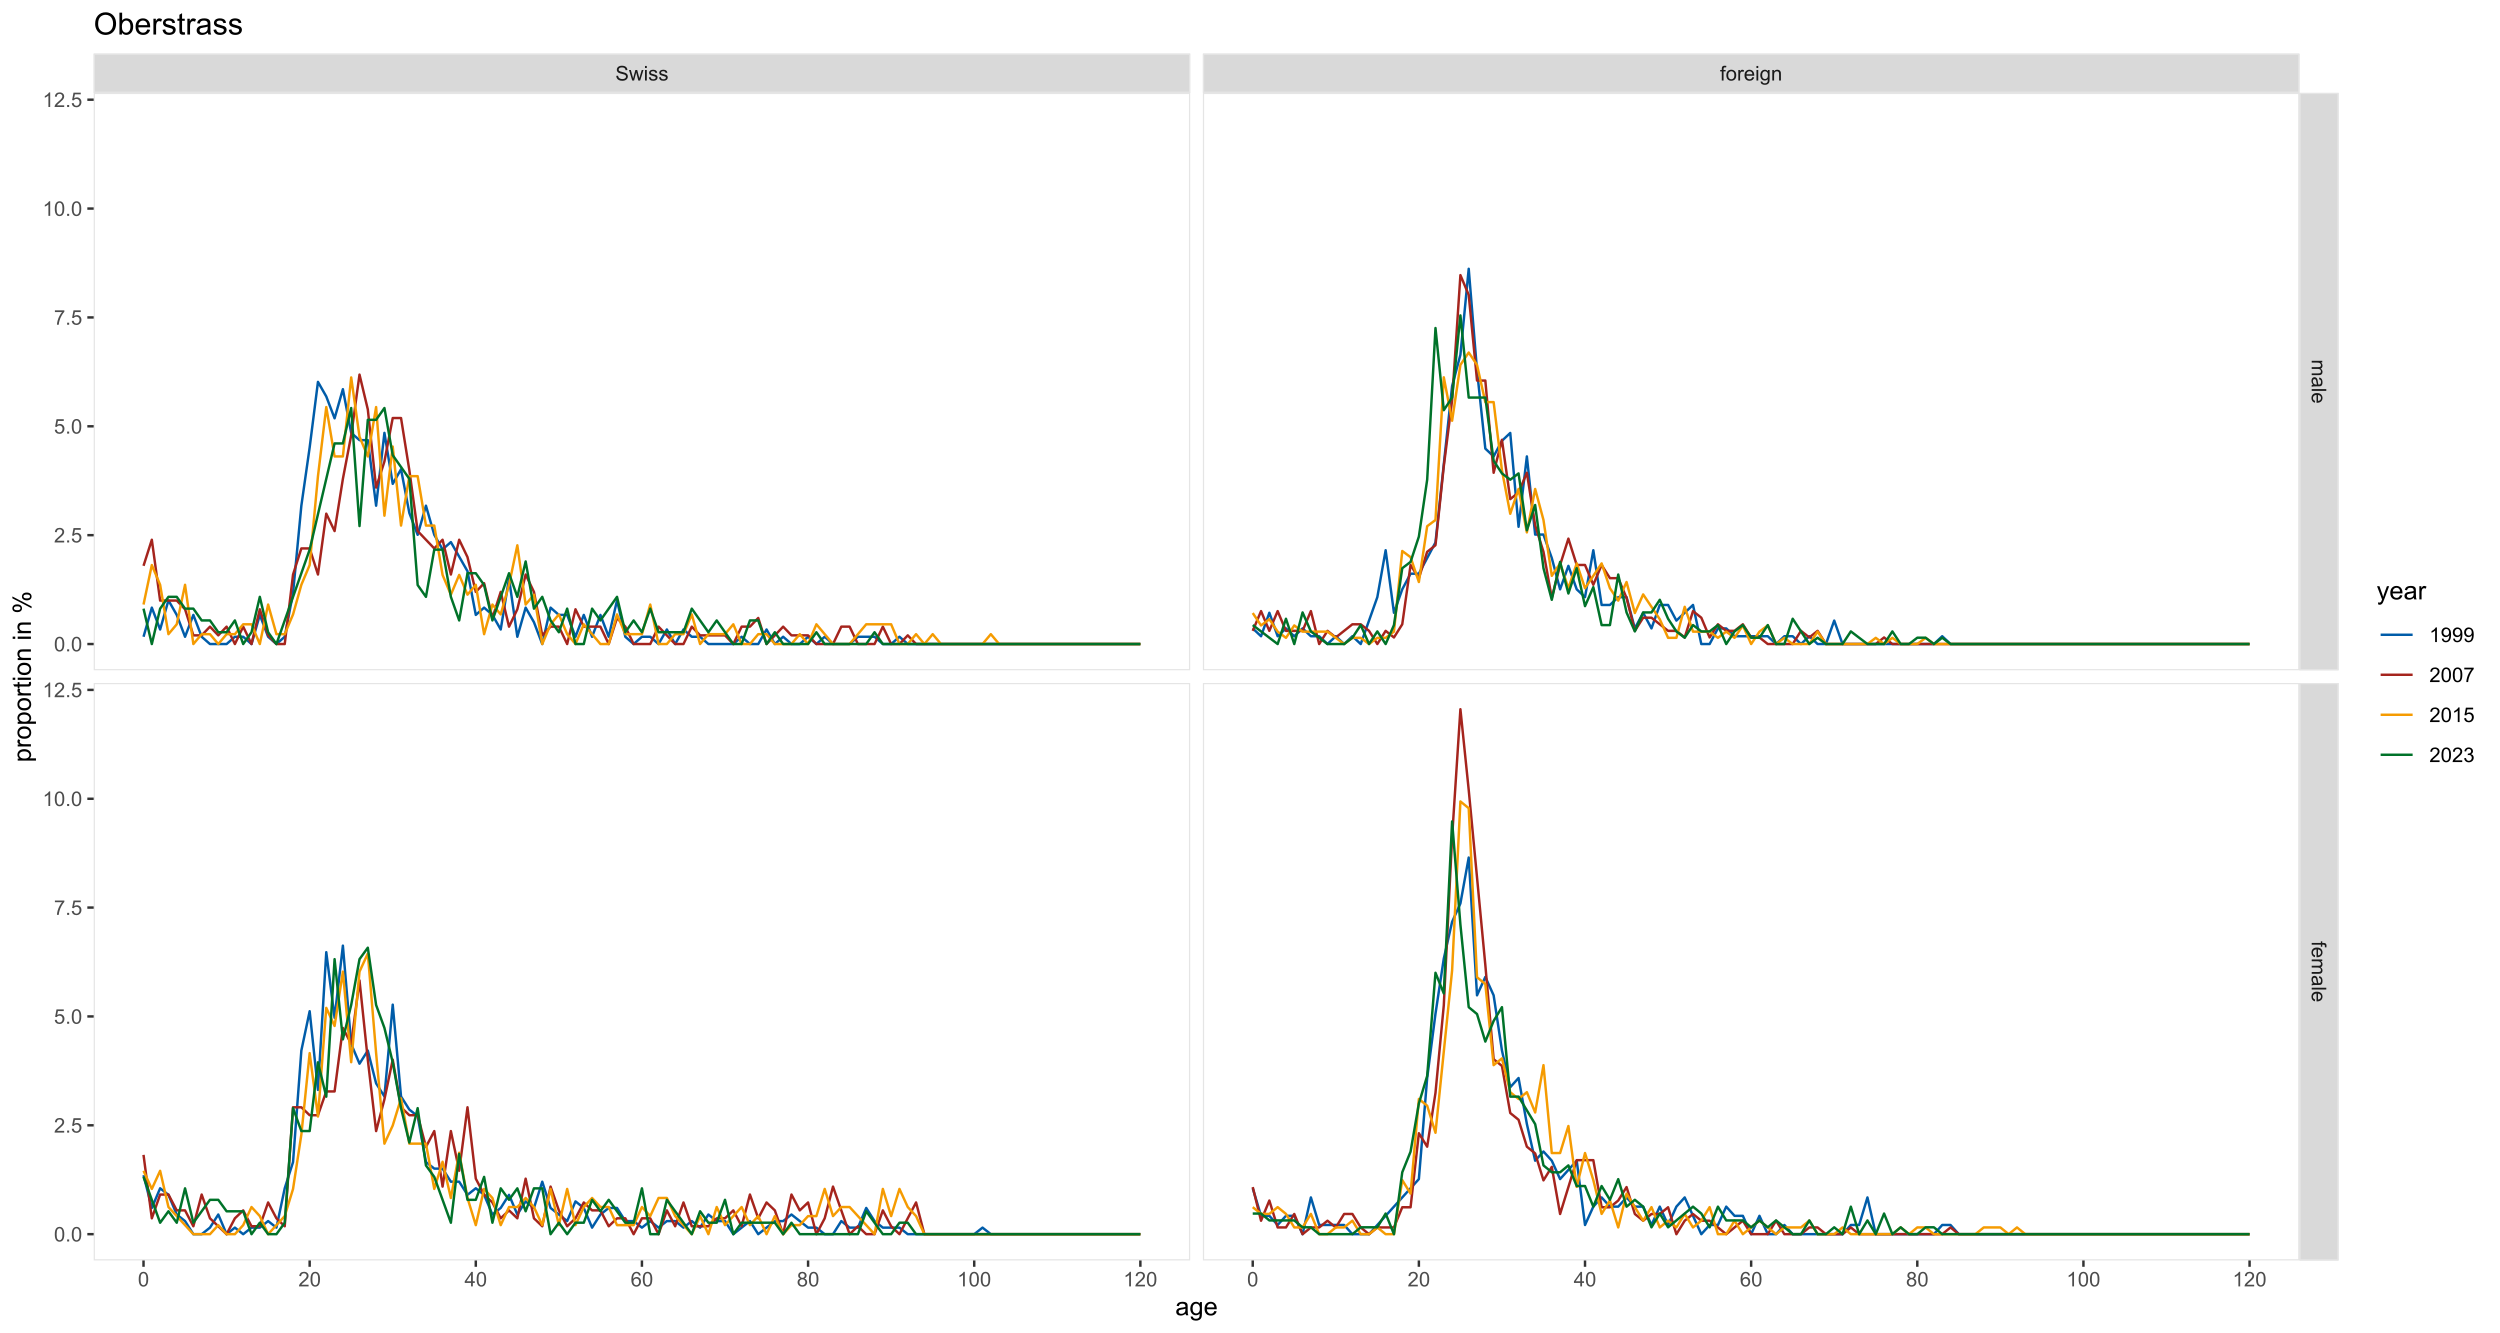 <?xml version="1.0" encoding="UTF-8"?>
<svg xmlns="http://www.w3.org/2000/svg" xmlns:xlink="http://www.w3.org/1999/xlink" width="1080pt" height="576pt" viewBox="0 0 1080 576" version="1.1">
<defs>
<g>
<symbol overflow="visible" id="glyph0-0">
<path style="stroke:none;" d="M 1.102 0 L 1.102 -5.5 L 5.5 -5.5 L 5.5 0 Z M 1.238 -0.137 L 5.363 -0.137 L 5.363 -5.363 L 1.238 -5.363 Z M 1.238 -0.137 "/>
</symbol>
<symbol overflow="visible" id="glyph0-1">
<path style="stroke:none;" d="M 0.395 -2.023 L 1.18 -2.094 C 1.215 -1.773 1.305 -1.516 1.441 -1.316 C 1.574 -1.113 1.785 -0.949 2.074 -0.828 C 2.359 -0.699 2.68 -0.637 3.043 -0.641 C 3.355 -0.637 3.637 -0.684 3.883 -0.781 C 4.125 -0.875 4.305 -1.008 4.426 -1.172 C 4.543 -1.336 4.605 -1.516 4.605 -1.711 C 4.605 -1.906 4.547 -2.078 4.434 -2.227 C 4.316 -2.375 4.129 -2.5 3.867 -2.602 C 3.695 -2.664 3.32 -2.766 2.746 -2.906 C 2.164 -3.047 1.758 -3.176 1.531 -3.301 C 1.227 -3.453 1.004 -3.648 0.855 -3.887 C 0.707 -4.117 0.633 -4.379 0.637 -4.672 C 0.633 -4.984 0.723 -5.281 0.906 -5.562 C 1.082 -5.836 1.344 -6.047 1.695 -6.191 C 2.039 -6.332 2.426 -6.402 2.852 -6.406 C 3.316 -6.402 3.73 -6.328 4.09 -6.18 C 4.445 -6.027 4.719 -5.805 4.91 -5.516 C 5.102 -5.219 5.203 -4.891 5.219 -4.523 L 4.422 -4.465 C 4.375 -4.863 4.23 -5.164 3.984 -5.367 C 3.734 -5.57 3.367 -5.672 2.887 -5.672 C 2.383 -5.672 2.016 -5.578 1.785 -5.395 C 1.555 -5.207 1.441 -4.984 1.441 -4.727 C 1.441 -4.496 1.52 -4.309 1.684 -4.168 C 1.84 -4.02 2.262 -3.871 2.941 -3.719 C 3.617 -3.562 4.082 -3.43 4.336 -3.316 C 4.703 -3.145 4.973 -2.93 5.148 -2.672 C 5.32 -2.414 5.406 -2.113 5.41 -1.777 C 5.406 -1.441 5.312 -1.129 5.121 -0.832 C 4.93 -0.535 4.652 -0.301 4.293 -0.137 C 3.93 0.027 3.527 0.105 3.082 0.109 C 2.512 0.105 2.031 0.023 1.648 -0.141 C 1.258 -0.305 0.957 -0.555 0.742 -0.891 C 0.52 -1.223 0.402 -1.598 0.395 -2.023 Z M 0.395 -2.023 "/>
</symbol>
<symbol overflow="visible" id="glyph0-2">
<path style="stroke:none;" d="M 1.422 0 L 0.027 -4.562 L 0.824 -4.562 L 1.551 -1.93 L 1.82 -0.949 C 1.832 -0.996 1.91 -1.309 2.059 -1.891 L 2.785 -4.562 L 3.578 -4.562 L 4.262 -1.918 L 4.492 -1.043 L 4.754 -1.926 L 5.535 -4.562 L 6.285 -4.562 L 4.859 0 L 4.055 0 L 3.332 -2.734 L 3.152 -3.512 L 2.23 0 Z M 1.422 0 "/>
</symbol>
<symbol overflow="visible" id="glyph0-3">
<path style="stroke:none;" d="M 0.586 -5.41 L 0.586 -6.301 L 1.359 -6.301 L 1.359 -5.41 Z M 0.586 0 L 0.586 -4.562 L 1.359 -4.562 L 1.359 0 Z M 0.586 0 "/>
</symbol>
<symbol overflow="visible" id="glyph0-4">
<path style="stroke:none;" d="M 0.27 -1.363 L 1.035 -1.484 C 1.078 -1.172 1.199 -0.938 1.395 -0.777 C 1.59 -0.609 1.863 -0.527 2.219 -0.531 C 2.57 -0.527 2.832 -0.602 3.008 -0.75 C 3.176 -0.895 3.262 -1.062 3.266 -1.258 C 3.262 -1.43 3.188 -1.566 3.039 -1.672 C 2.93 -1.734 2.664 -1.824 2.246 -1.934 C 1.676 -2.074 1.285 -2.195 1.066 -2.305 C 0.848 -2.406 0.68 -2.551 0.566 -2.738 C 0.453 -2.918 0.398 -3.125 0.398 -3.352 C 0.398 -3.555 0.445 -3.742 0.539 -3.914 C 0.633 -4.086 0.758 -4.23 0.918 -4.348 C 1.039 -4.434 1.203 -4.508 1.41 -4.574 C 1.617 -4.633 1.84 -4.664 2.078 -4.668 C 2.434 -4.664 2.75 -4.613 3.023 -4.512 C 3.293 -4.406 3.492 -4.266 3.621 -4.09 C 3.75 -3.914 3.84 -3.68 3.891 -3.387 L 3.133 -3.281 C 3.098 -3.516 2.996 -3.699 2.832 -3.832 C 2.664 -3.965 2.434 -4.031 2.137 -4.031 C 1.777 -4.031 1.523 -3.973 1.375 -3.855 C 1.223 -3.738 1.148 -3.598 1.148 -3.441 C 1.148 -3.34 1.18 -3.25 1.242 -3.172 C 1.305 -3.086 1.402 -3.02 1.539 -2.965 C 1.613 -2.934 1.84 -2.867 2.223 -2.766 C 2.766 -2.617 3.148 -2.496 3.367 -2.406 C 3.582 -2.312 3.75 -2.176 3.875 -2 C 3.996 -1.82 4.059 -1.602 4.062 -1.34 C 4.059 -1.078 3.984 -0.836 3.836 -0.609 C 3.684 -0.383 3.465 -0.207 3.184 -0.082 C 2.895 0.039 2.574 0.098 2.223 0.102 C 1.625 0.098 1.172 -0.02 0.863 -0.266 C 0.551 -0.508 0.355 -0.875 0.27 -1.363 Z M 0.27 -1.363 "/>
</symbol>
<symbol overflow="visible" id="glyph0-5">
<path style="stroke:none;" d="M 0.766 0 L 0.766 -3.961 L 0.082 -3.961 L 0.082 -4.562 L 0.766 -4.562 L 0.766 -5.047 C 0.762 -5.352 0.789 -5.582 0.848 -5.73 C 0.918 -5.93 1.047 -6.09 1.238 -6.219 C 1.422 -6.34 1.688 -6.402 2.027 -6.406 C 2.246 -6.402 2.484 -6.379 2.75 -6.328 L 2.633 -5.656 C 2.469 -5.68 2.32 -5.695 2.18 -5.699 C 1.945 -5.695 1.777 -5.645 1.68 -5.547 C 1.582 -5.445 1.535 -5.258 1.535 -4.984 L 1.535 -4.562 L 2.422 -4.562 L 2.422 -3.961 L 1.535 -3.961 L 1.535 0 Z M 0.766 0 "/>
</symbol>
<symbol overflow="visible" id="glyph0-6">
<path style="stroke:none;" d="M 0.293 -2.281 C 0.293 -3.125 0.527 -3.754 0.996 -4.16 C 1.387 -4.496 1.863 -4.664 2.434 -4.668 C 3.059 -4.664 3.57 -4.457 3.969 -4.051 C 4.363 -3.637 4.562 -3.07 4.566 -2.348 C 4.562 -1.758 4.477 -1.297 4.301 -0.961 C 4.125 -0.625 3.867 -0.363 3.535 -0.176 C 3.195 0.008 2.828 0.098 2.434 0.102 C 1.789 0.098 1.273 -0.102 0.883 -0.512 C 0.488 -0.918 0.293 -1.508 0.293 -2.281 Z M 1.086 -2.281 C 1.082 -1.695 1.211 -1.258 1.469 -0.969 C 1.723 -0.672 2.043 -0.527 2.434 -0.531 C 2.812 -0.527 3.133 -0.672 3.391 -0.969 C 3.645 -1.258 3.773 -1.707 3.773 -2.309 C 3.773 -2.871 3.645 -3.297 3.387 -3.59 C 3.129 -3.879 2.809 -4.023 2.434 -4.027 C 2.043 -4.023 1.723 -3.879 1.469 -3.594 C 1.211 -3.301 1.082 -2.863 1.086 -2.281 Z M 1.086 -2.281 "/>
</symbol>
<symbol overflow="visible" id="glyph0-7">
<path style="stroke:none;" d="M 0.57 0 L 0.57 -4.562 L 1.266 -4.562 L 1.266 -3.871 C 1.445 -4.191 1.609 -4.406 1.758 -4.512 C 1.906 -4.613 2.07 -4.664 2.258 -4.668 C 2.516 -4.664 2.781 -4.582 3.051 -4.418 L 2.785 -3.699 C 2.59 -3.809 2.402 -3.867 2.219 -3.867 C 2.047 -3.867 1.895 -3.816 1.762 -3.715 C 1.625 -3.613 1.527 -3.473 1.473 -3.293 C 1.383 -3.016 1.34 -2.715 1.344 -2.391 L 1.344 0 Z M 0.57 0 "/>
</symbol>
<symbol overflow="visible" id="glyph0-8">
<path style="stroke:none;" d="M 3.703 -1.469 L 4.504 -1.371 C 4.375 -0.902 4.141 -0.539 3.801 -0.285 C 3.461 -0.027 3.027 0.098 2.496 0.102 C 1.828 0.098 1.297 -0.102 0.906 -0.512 C 0.512 -0.918 0.316 -1.496 0.32 -2.242 C 0.316 -3.008 0.516 -3.605 0.914 -4.031 C 1.309 -4.453 1.82 -4.664 2.453 -4.668 C 3.059 -4.664 3.555 -4.457 3.945 -4.043 C 4.328 -3.629 4.523 -3.043 4.527 -2.289 C 4.523 -2.242 4.523 -2.176 4.523 -2.086 L 1.121 -2.086 C 1.145 -1.582 1.289 -1.195 1.547 -0.93 C 1.801 -0.66 2.117 -0.527 2.5 -0.531 C 2.781 -0.527 3.023 -0.602 3.227 -0.754 C 3.426 -0.902 3.586 -1.141 3.703 -1.469 Z M 1.164 -2.719 L 3.711 -2.719 C 3.672 -3.102 3.578 -3.387 3.422 -3.582 C 3.172 -3.879 2.852 -4.031 2.461 -4.031 C 2.105 -4.031 1.805 -3.91 1.566 -3.672 C 1.32 -3.434 1.188 -3.117 1.164 -2.719 Z M 1.164 -2.719 "/>
</symbol>
<symbol overflow="visible" id="glyph0-9">
<path style="stroke:none;" d="M 0.438 0.379 L 1.191 0.488 C 1.219 0.719 1.309 0.891 1.453 0.996 C 1.645 1.137 1.906 1.207 2.238 1.211 C 2.598 1.207 2.871 1.137 3.066 0.996 C 3.258 0.852 3.391 0.648 3.465 0.395 C 3.5 0.234 3.52 -0.094 3.52 -0.598 C 3.18 -0.199 2.758 0 2.258 0 C 1.625 0 1.141 -0.227 0.801 -0.68 C 0.453 -1.133 0.281 -1.676 0.285 -2.309 C 0.281 -2.742 0.359 -3.141 0.52 -3.512 C 0.676 -3.879 0.906 -4.164 1.207 -4.367 C 1.504 -4.562 1.855 -4.664 2.262 -4.668 C 2.797 -4.664 3.238 -4.445 3.594 -4.012 L 3.594 -4.562 L 4.305 -4.562 L 4.305 -0.617 C 4.301 0.094 4.227 0.594 4.086 0.891 C 3.938 1.188 3.711 1.422 3.398 1.594 C 3.086 1.766 2.699 1.852 2.242 1.852 C 1.695 1.852 1.254 1.727 0.922 1.484 C 0.586 1.234 0.426 0.867 0.438 0.379 Z M 1.078 -2.363 C 1.078 -1.762 1.195 -1.324 1.434 -1.051 C 1.672 -0.773 1.969 -0.637 2.328 -0.641 C 2.68 -0.637 2.98 -0.773 3.223 -1.051 C 3.461 -1.32 3.578 -1.75 3.582 -2.336 C 3.578 -2.895 3.457 -3.316 3.211 -3.602 C 2.961 -3.883 2.66 -4.023 2.316 -4.027 C 1.969 -4.023 1.676 -3.883 1.438 -3.605 C 1.195 -3.324 1.078 -2.91 1.078 -2.363 Z M 1.078 -2.363 "/>
</symbol>
<symbol overflow="visible" id="glyph0-10">
<path style="stroke:none;" d="M 0.578 0 L 0.578 -4.562 L 1.277 -4.562 L 1.277 -3.914 C 1.609 -4.414 2.09 -4.664 2.727 -4.668 C 3 -4.664 3.254 -4.613 3.484 -4.52 C 3.715 -4.418 3.887 -4.289 4.004 -4.129 C 4.113 -3.969 4.195 -3.777 4.246 -3.559 C 4.273 -3.41 4.289 -3.16 4.289 -2.805 L 4.289 0 L 3.516 0 L 3.516 -2.777 C 3.516 -3.09 3.484 -3.324 3.426 -3.484 C 3.363 -3.637 3.258 -3.762 3.105 -3.855 C 2.949 -3.949 2.77 -3.996 2.566 -3.996 C 2.234 -3.996 1.949 -3.891 1.711 -3.68 C 1.469 -3.469 1.348 -3.07 1.352 -2.492 L 1.352 0 Z M 0.578 0 "/>
</symbol>
<symbol overflow="visible" id="glyph0-11">
<path style="stroke:none;" d="M 0.367 -3.105 C 0.363 -3.848 0.438 -4.445 0.594 -4.902 C 0.742 -5.355 0.973 -5.707 1.277 -5.953 C 1.578 -6.199 1.957 -6.32 2.418 -6.324 C 2.754 -6.32 3.051 -6.254 3.309 -6.121 C 3.562 -5.984 3.773 -5.789 3.938 -5.531 C 4.102 -5.273 4.23 -4.961 4.328 -4.594 C 4.422 -4.227 4.469 -3.73 4.473 -3.105 C 4.469 -2.367 4.395 -1.77 4.242 -1.316 C 4.09 -0.859 3.863 -0.508 3.562 -0.262 C 3.258 -0.016 2.875 0.105 2.418 0.109 C 1.809 0.105 1.332 -0.109 0.988 -0.547 C 0.57 -1.066 0.363 -1.922 0.367 -3.105 Z M 1.16 -3.105 C 1.16 -2.07 1.281 -1.379 1.523 -1.039 C 1.766 -0.695 2.062 -0.527 2.418 -0.527 C 2.773 -0.527 3.074 -0.699 3.316 -1.043 C 3.559 -1.387 3.68 -2.074 3.68 -3.105 C 3.68 -4.145 3.559 -4.832 3.316 -5.172 C 3.074 -5.512 2.77 -5.684 2.41 -5.684 C 2.051 -5.684 1.77 -5.531 1.559 -5.234 C 1.293 -4.844 1.16 -4.137 1.16 -3.105 Z M 1.16 -3.105 "/>
</symbol>
<symbol overflow="visible" id="glyph0-12">
<path style="stroke:none;" d="M 4.43 -0.742 L 4.43 0 L 0.266 0 C 0.258 -0.188 0.289 -0.367 0.355 -0.539 C 0.461 -0.82 0.629 -1.098 0.863 -1.375 C 1.094 -1.648 1.434 -1.965 1.879 -2.328 C 2.562 -2.887 3.023 -3.332 3.266 -3.664 C 3.5 -3.988 3.621 -4.301 3.625 -4.594 C 3.621 -4.898 3.512 -5.156 3.297 -5.367 C 3.074 -5.578 2.789 -5.684 2.441 -5.684 C 2.066 -5.684 1.77 -5.57 1.547 -5.348 C 1.32 -5.125 1.207 -4.816 1.207 -4.422 L 0.414 -4.504 C 0.465 -5.094 0.668 -5.543 1.027 -5.855 C 1.379 -6.164 1.855 -6.32 2.457 -6.324 C 3.059 -6.32 3.539 -6.152 3.891 -5.82 C 4.242 -5.484 4.418 -5.07 4.422 -4.578 C 4.418 -4.32 4.367 -4.074 4.266 -3.832 C 4.164 -3.59 3.992 -3.332 3.754 -3.062 C 3.512 -2.793 3.113 -2.426 2.562 -1.957 C 2.094 -1.566 1.797 -1.301 1.664 -1.16 C 1.531 -1.02 1.422 -0.879 1.34 -0.742 Z M 4.43 -0.742 "/>
</symbol>
<symbol overflow="visible" id="glyph0-13">
<path style="stroke:none;" d="M 2.844 0 L 2.844 -1.508 L 0.113 -1.508 L 0.113 -2.219 L 2.988 -6.301 L 3.617 -6.301 L 3.617 -2.219 L 4.469 -2.219 L 4.469 -1.508 L 3.617 -1.508 L 3.617 0 Z M 2.844 -2.219 L 2.844 -5.059 L 0.871 -2.219 Z M 2.844 -2.219 "/>
</symbol>
<symbol overflow="visible" id="glyph0-14">
<path style="stroke:none;" d="M 4.379 -4.758 L 3.609 -4.695 C 3.539 -4.996 3.441 -5.219 3.316 -5.359 C 3.105 -5.574 2.848 -5.684 2.543 -5.688 C 2.297 -5.684 2.078 -5.617 1.895 -5.484 C 1.648 -5.305 1.457 -5.043 1.32 -4.703 C 1.176 -4.363 1.105 -3.879 1.102 -3.25 C 1.285 -3.531 1.512 -3.742 1.781 -3.879 C 2.051 -4.016 2.332 -4.082 2.629 -4.086 C 3.141 -4.082 3.578 -3.895 3.945 -3.516 C 4.305 -3.137 4.488 -2.645 4.492 -2.047 C 4.488 -1.648 4.402 -1.281 4.234 -0.941 C 4.062 -0.602 3.828 -0.34 3.531 -0.16 C 3.23 0.02 2.895 0.105 2.52 0.109 C 1.871 0.105 1.344 -0.129 0.941 -0.602 C 0.531 -1.074 0.328 -1.855 0.332 -2.949 C 0.328 -4.16 0.551 -5.047 1.004 -5.602 C 1.395 -6.082 1.926 -6.32 2.59 -6.324 C 3.086 -6.32 3.492 -6.184 3.809 -5.906 C 4.125 -5.629 4.312 -5.246 4.379 -4.758 Z M 1.219 -2.039 C 1.219 -1.773 1.273 -1.516 1.387 -1.273 C 1.5 -1.027 1.66 -0.844 1.863 -0.719 C 2.066 -0.59 2.277 -0.527 2.504 -0.527 C 2.828 -0.527 3.109 -0.656 3.348 -0.922 C 3.578 -1.184 3.695 -1.543 3.699 -2 C 3.695 -2.43 3.582 -2.773 3.352 -3.027 C 3.117 -3.273 2.824 -3.398 2.477 -3.402 C 2.121 -3.398 1.824 -3.273 1.582 -3.027 C 1.34 -2.773 1.219 -2.445 1.219 -2.039 Z M 1.219 -2.039 "/>
</symbol>
<symbol overflow="visible" id="glyph0-15">
<path style="stroke:none;" d="M 1.555 -3.418 C 1.23 -3.531 0.992 -3.699 0.84 -3.918 C 0.684 -4.133 0.609 -4.395 0.609 -4.699 C 0.609 -5.156 0.773 -5.539 1.102 -5.855 C 1.43 -6.164 1.867 -6.32 2.418 -6.324 C 2.969 -6.32 3.41 -6.16 3.746 -5.844 C 4.078 -5.523 4.246 -5.137 4.25 -4.68 C 4.246 -4.387 4.172 -4.133 4.02 -3.918 C 3.863 -3.699 3.629 -3.531 3.32 -3.418 C 3.707 -3.285 4 -3.082 4.203 -2.805 C 4.402 -2.52 4.504 -2.184 4.508 -1.801 C 4.504 -1.258 4.312 -0.805 3.934 -0.441 C 3.551 -0.074 3.051 0.105 2.434 0.109 C 1.809 0.105 1.309 -0.074 0.926 -0.441 C 0.543 -0.809 0.352 -1.27 0.355 -1.82 C 0.352 -2.23 0.457 -2.574 0.668 -2.852 C 0.875 -3.125 1.168 -3.312 1.555 -3.418 Z M 1.402 -4.727 C 1.398 -4.426 1.496 -4.184 1.688 -3.996 C 1.879 -3.805 2.129 -3.707 2.438 -3.711 C 2.734 -3.707 2.977 -3.801 3.168 -3.992 C 3.355 -4.176 3.449 -4.406 3.453 -4.684 C 3.449 -4.965 3.352 -5.203 3.16 -5.398 C 2.961 -5.586 2.719 -5.684 2.43 -5.688 C 2.129 -5.684 1.883 -5.59 1.691 -5.402 C 1.496 -5.215 1.398 -4.988 1.402 -4.727 Z M 1.152 -1.816 C 1.148 -1.598 1.199 -1.383 1.309 -1.176 C 1.41 -0.969 1.566 -0.809 1.773 -0.695 C 1.98 -0.582 2.203 -0.527 2.441 -0.527 C 2.809 -0.527 3.113 -0.645 3.355 -0.883 C 3.594 -1.121 3.715 -1.426 3.719 -1.793 C 3.715 -2.164 3.59 -2.469 3.344 -2.715 C 3.094 -2.957 2.785 -3.082 2.414 -3.082 C 2.051 -3.082 1.75 -2.961 1.512 -2.719 C 1.27 -2.477 1.148 -2.176 1.152 -1.816 Z M 1.152 -1.816 "/>
</symbol>
<symbol overflow="visible" id="glyph0-16">
<path style="stroke:none;" d="M 3.277 0 L 2.504 0 L 2.504 -4.93 C 2.316 -4.75 2.074 -4.574 1.773 -4.395 C 1.469 -4.215 1.195 -4.082 0.957 -3.996 L 0.957 -4.742 C 1.387 -4.941 1.766 -5.188 2.09 -5.48 C 2.414 -5.77 2.645 -6.051 2.781 -6.324 L 3.277 -6.324 Z M 3.277 0 "/>
</symbol>
<symbol overflow="visible" id="glyph0-17">
<path style="stroke:none;" d="M 0.801 0 L 0.801 -0.883 L 1.68 -0.883 L 1.68 0 Z M 0.801 0 "/>
</symbol>
<symbol overflow="visible" id="glyph0-18">
<path style="stroke:none;" d="M 0.367 -1.648 L 1.176 -1.719 C 1.234 -1.32 1.375 -1.023 1.594 -0.824 C 1.812 -0.625 2.078 -0.527 2.391 -0.527 C 2.762 -0.527 3.074 -0.668 3.336 -0.949 C 3.59 -1.23 3.719 -1.602 3.723 -2.066 C 3.719 -2.504 3.594 -2.852 3.348 -3.109 C 3.098 -3.363 2.773 -3.492 2.375 -3.492 C 2.125 -3.492 1.902 -3.434 1.703 -3.32 C 1.5 -3.207 1.344 -3.062 1.23 -2.883 L 0.504 -2.977 L 1.113 -6.215 L 4.246 -6.215 L 4.246 -5.473 L 1.73 -5.473 L 1.391 -3.781 C 1.766 -4.039 2.164 -4.172 2.582 -4.176 C 3.129 -4.172 3.594 -3.98 3.973 -3.605 C 4.352 -3.223 4.539 -2.734 4.543 -2.137 C 4.539 -1.562 4.375 -1.07 4.043 -0.656 C 3.637 -0.148 3.086 0.105 2.391 0.109 C 1.816 0.105 1.348 -0.051 0.984 -0.371 C 0.621 -0.691 0.414 -1.117 0.367 -1.648 Z M 0.367 -1.648 "/>
</symbol>
<symbol overflow="visible" id="glyph0-19">
<path style="stroke:none;" d="M 0.418 -5.473 L 0.418 -6.219 L 4.496 -6.219 L 4.496 -5.617 C 4.09 -5.188 3.691 -4.621 3.301 -3.914 C 2.902 -3.203 2.602 -2.473 2.391 -1.73 C 2.234 -1.199 2.133 -0.625 2.094 0 L 1.297 0 C 1.305 -0.492 1.402 -1.09 1.59 -1.793 C 1.773 -2.496 2.043 -3.172 2.391 -3.824 C 2.738 -4.477 3.109 -5.027 3.504 -5.473 Z M 0.418 -5.473 "/>
</symbol>
<symbol overflow="visible" id="glyph0-20">
<path style="stroke:none;" d="M 0.48 -1.457 L 1.227 -1.527 C 1.285 -1.172 1.406 -0.918 1.586 -0.762 C 1.762 -0.605 1.988 -0.527 2.27 -0.527 C 2.504 -0.527 2.715 -0.582 2.895 -0.691 C 3.074 -0.801 3.219 -0.945 3.336 -1.129 C 3.445 -1.309 3.543 -1.555 3.621 -1.863 C 3.699 -2.172 3.738 -2.484 3.738 -2.809 C 3.738 -2.84 3.734 -2.895 3.734 -2.965 C 3.578 -2.715 3.367 -2.512 3.102 -2.363 C 2.828 -2.207 2.539 -2.133 2.23 -2.137 C 1.707 -2.133 1.266 -2.32 0.906 -2.703 C 0.543 -3.078 0.363 -3.578 0.367 -4.199 C 0.363 -4.836 0.551 -5.348 0.93 -5.738 C 1.305 -6.125 1.777 -6.32 2.348 -6.324 C 2.754 -6.32 3.129 -6.211 3.469 -5.992 C 3.809 -5.77 4.066 -5.457 4.242 -5.051 C 4.418 -4.641 4.504 -4.047 4.508 -3.277 C 4.504 -2.469 4.418 -1.828 4.246 -1.355 C 4.07 -0.875 3.809 -0.512 3.465 -0.266 C 3.117 -0.016 2.715 0.105 2.25 0.109 C 1.758 0.105 1.355 -0.027 1.043 -0.301 C 0.73 -0.574 0.543 -0.961 0.48 -1.457 Z M 3.648 -4.238 C 3.645 -4.676 3.527 -5.027 3.293 -5.293 C 3.055 -5.551 2.77 -5.684 2.441 -5.684 C 2.094 -5.684 1.793 -5.543 1.543 -5.262 C 1.285 -4.98 1.16 -4.617 1.16 -4.172 C 1.16 -3.77 1.281 -3.441 1.523 -3.195 C 1.766 -2.941 2.062 -2.816 2.418 -2.82 C 2.773 -2.816 3.066 -2.941 3.301 -3.195 C 3.527 -3.441 3.645 -3.789 3.648 -4.238 Z M 3.648 -4.238 "/>
</symbol>
<symbol overflow="visible" id="glyph0-21">
<path style="stroke:none;" d="M 0.371 -1.664 L 1.145 -1.766 C 1.23 -1.324 1.383 -1.008 1.598 -0.816 C 1.809 -0.621 2.066 -0.527 2.375 -0.527 C 2.734 -0.527 3.043 -0.652 3.297 -0.906 C 3.547 -1.156 3.672 -1.469 3.676 -1.844 C 3.672 -2.195 3.555 -2.488 3.324 -2.719 C 3.09 -2.949 2.797 -3.062 2.441 -3.066 C 2.293 -3.062 2.109 -3.035 1.895 -2.98 L 1.98 -3.66 C 2.031 -3.652 2.07 -3.648 2.105 -3.652 C 2.434 -3.648 2.73 -3.734 2.996 -3.91 C 3.254 -4.078 3.387 -4.344 3.391 -4.703 C 3.387 -4.984 3.289 -5.219 3.102 -5.406 C 2.906 -5.59 2.66 -5.684 2.359 -5.688 C 2.055 -5.684 1.805 -5.59 1.605 -5.402 C 1.402 -5.215 1.273 -4.93 1.219 -4.555 L 0.445 -4.691 C 0.539 -5.207 0.754 -5.609 1.09 -5.895 C 1.426 -6.18 1.844 -6.32 2.344 -6.324 C 2.688 -6.32 3.004 -6.246 3.293 -6.102 C 3.582 -5.953 3.801 -5.754 3.953 -5.5 C 4.105 -5.242 4.184 -4.973 4.184 -4.688 C 4.184 -4.414 4.109 -4.164 3.965 -3.945 C 3.816 -3.719 3.602 -3.543 3.316 -3.41 C 3.688 -3.324 3.977 -3.145 4.184 -2.875 C 4.391 -2.602 4.492 -2.262 4.496 -1.859 C 4.492 -1.305 4.293 -0.84 3.895 -0.461 C 3.492 -0.078 2.984 0.109 2.371 0.113 C 1.816 0.109 1.355 -0.051 0.992 -0.379 C 0.625 -0.707 0.418 -1.137 0.371 -1.664 Z M 0.371 -1.664 "/>
</symbol>
<symbol overflow="visible" id="glyph1-0">
<path style="stroke:none;" d="M 0 1.102 L 5.5 1.102 L 5.5 5.5 L 0 5.5 Z M 0.137 1.238 L 0.137 5.363 L 5.363 5.363 L 5.363 1.238 Z M 0.137 1.238 "/>
</symbol>
<symbol overflow="visible" id="glyph1-1">
<path style="stroke:none;" d="M 0 0.578 L 4.562 0.578 L 4.562 1.273 L 3.922 1.273 C 4.141 1.414 4.32 1.605 4.461 1.844 C 4.594 2.078 4.664 2.348 4.668 2.656 C 4.664 2.992 4.594 3.27 4.457 3.488 C 4.312 3.699 4.117 3.852 3.867 3.945 C 4.398 4.301 4.664 4.773 4.668 5.355 C 4.664 5.805 4.539 6.148 4.289 6.395 C 4.039 6.637 3.652 6.762 3.133 6.762 L 0 6.762 L 0 5.996 L 2.875 5.996 C 3.184 5.992 3.406 5.969 3.543 5.918 C 3.676 5.867 3.785 5.773 3.871 5.645 C 3.953 5.512 3.996 5.359 3.996 5.184 C 3.996 4.859 3.887 4.594 3.676 4.383 C 3.457 4.172 3.117 4.066 2.652 4.066 L 0 4.066 L 0 3.293 L 2.965 3.293 C 3.309 3.293 3.566 3.227 3.738 3.102 C 3.91 2.973 3.996 2.77 3.996 2.484 C 3.996 2.266 3.938 2.062 3.824 1.879 C 3.707 1.691 3.539 1.559 3.32 1.477 C 3.098 1.391 2.781 1.348 2.367 1.352 L 0 1.352 Z M 0 0.578 "/>
</symbol>
<symbol overflow="visible" id="glyph1-2">
<path style="stroke:none;" d="M 0.562 3.559 C 0.32 3.27 0.148 2.996 0.047 2.73 C -0.051 2.465 -0.098 2.18 -0.102 1.879 C -0.098 1.375 0.02 0.988 0.266 0.719 C 0.508 0.449 0.82 0.316 1.203 0.316 C 1.422 0.316 1.629 0.367 1.816 0.469 C 2 0.57 2.148 0.703 2.262 0.867 C 2.371 1.031 2.453 1.215 2.516 1.426 C 2.551 1.574 2.59 1.805 2.629 2.113 C 2.703 2.734 2.793 3.195 2.895 3.492 C 3 3.492 3.066 3.492 3.098 3.496 C 3.41 3.492 3.633 3.418 3.766 3.277 C 3.938 3.074 4.023 2.781 4.027 2.398 C 4.023 2.031 3.961 1.762 3.836 1.59 C 3.707 1.414 3.48 1.289 3.16 1.207 L 3.262 0.449 C 3.582 0.516 3.844 0.629 4.043 0.789 C 4.242 0.945 4.395 1.172 4.504 1.473 C 4.609 1.77 4.664 2.117 4.668 2.508 C 4.664 2.898 4.617 3.215 4.527 3.457 C 4.434 3.699 4.32 3.879 4.184 3.996 C 4.043 4.109 3.867 4.188 3.656 4.238 C 3.523 4.258 3.285 4.27 2.945 4.273 L 1.914 4.273 C 1.191 4.27 0.734 4.289 0.547 4.324 C 0.352 4.355 0.172 4.418 0 4.52 L 0 3.711 C 0.16 3.629 0.348 3.578 0.562 3.559 Z M 2.289 3.492 C 2.172 3.211 2.074 2.789 2 2.23 C 1.949 1.91 1.898 1.684 1.844 1.555 C 1.785 1.422 1.699 1.32 1.59 1.25 C 1.477 1.176 1.355 1.141 1.227 1.145 C 1.016 1.141 0.844 1.219 0.707 1.379 C 0.57 1.531 0.504 1.762 0.504 2.062 C 0.504 2.359 0.566 2.621 0.699 2.855 C 0.824 3.086 1.004 3.258 1.234 3.367 C 1.406 3.449 1.664 3.492 2.008 3.492 Z M 2.289 3.492 "/>
</symbol>
<symbol overflow="visible" id="glyph1-3">
<path style="stroke:none;" d="M 0 0.562 L 6.301 0.562 L 6.301 1.336 L 0 1.336 Z M 0 0.562 "/>
</symbol>
<symbol overflow="visible" id="glyph1-4">
<path style="stroke:none;" d="M 1.469 3.703 L 1.371 4.504 C 0.902 4.375 0.539 4.141 0.285 3.801 C 0.027 3.461 -0.098 3.027 -0.102 2.496 C -0.098 1.828 0.102 1.297 0.512 0.906 C 0.918 0.512 1.496 0.316 2.242 0.32 C 3.008 0.316 3.605 0.516 4.031 0.914 C 4.453 1.309 4.664 1.82 4.668 2.453 C 4.664 3.059 4.457 3.555 4.043 3.945 C 3.629 4.328 3.043 4.523 2.289 4.527 C 2.242 4.523 2.176 4.523 2.086 4.523 L 2.086 1.121 C 1.582 1.145 1.195 1.289 0.93 1.547 C 0.66 1.801 0.527 2.117 0.531 2.5 C 0.527 2.781 0.602 3.023 0.754 3.227 C 0.902 3.426 1.141 3.586 1.469 3.703 Z M 2.719 1.164 L 2.719 3.711 C 3.102 3.672 3.387 3.578 3.582 3.422 C 3.879 3.172 4.031 2.852 4.031 2.461 C 4.031 2.105 3.91 1.805 3.672 1.566 C 3.434 1.32 3.117 1.188 2.719 1.164 Z M 2.719 1.164 "/>
</symbol>
<symbol overflow="visible" id="glyph1-5">
<path style="stroke:none;" d="M 0 0.766 L 3.961 0.766 L 3.961 0.082 L 4.562 0.082 L 4.562 0.766 L 5.047 0.766 C 5.352 0.762 5.582 0.789 5.73 0.848 C 5.93 0.918 6.09 1.047 6.219 1.238 C 6.34 1.422 6.402 1.688 6.406 2.027 C 6.402 2.246 6.379 2.484 6.328 2.75 L 5.656 2.633 C 5.68 2.469 5.695 2.32 5.699 2.18 C 5.695 1.941 5.645 1.773 5.547 1.68 C 5.445 1.582 5.258 1.535 4.984 1.535 L 4.562 1.535 L 4.562 2.422 L 3.961 2.422 L 3.961 1.535 L 0 1.535 Z M 0 0.766 "/>
</symbol>
<symbol overflow="visible" id="glyph2-0">
<path style="stroke:none;" d="M 1.375 0 L 1.375 -6.875 L 6.875 -6.875 L 6.875 0 Z M 1.547 -0.172 L 6.703 -0.172 L 6.703 -6.703 L 1.547 -6.703 Z M 1.547 -0.172 "/>
</symbol>
<symbol overflow="visible" id="glyph2-1">
<path style="stroke:none;" d="M 4.445 -0.703 C 4.086 -0.398 3.742 -0.184 3.414 -0.059 C 3.082 0.066 2.727 0.129 2.348 0.129 C 1.719 0.129 1.238 -0.023 0.902 -0.328 C 0.566 -0.633 0.398 -1.023 0.398 -1.504 C 0.398 -1.781 0.461 -2.035 0.586 -2.27 C 0.711 -2.496 0.875 -2.684 1.086 -2.824 C 1.289 -2.965 1.523 -3.07 1.781 -3.141 C 1.969 -3.191 2.254 -3.238 2.641 -3.289 C 3.418 -3.375 3.992 -3.488 4.367 -3.621 C 4.367 -3.754 4.371 -3.836 4.371 -3.871 C 4.371 -4.266 4.277 -4.543 4.098 -4.703 C 3.848 -4.918 3.48 -5.027 2.996 -5.031 C 2.539 -5.027 2.203 -4.949 1.988 -4.793 C 1.77 -4.633 1.609 -4.352 1.508 -3.949 L 0.562 -4.078 C 0.648 -4.48 0.789 -4.805 0.988 -5.055 C 1.184 -5.301 1.469 -5.492 1.844 -5.629 C 2.215 -5.762 2.645 -5.828 3.137 -5.832 C 3.621 -5.828 4.02 -5.773 4.324 -5.66 C 4.629 -5.543 4.852 -5.398 4.996 -5.227 C 5.137 -5.055 5.238 -4.836 5.297 -4.57 C 5.328 -4.406 5.344 -4.109 5.344 -3.68 L 5.344 -2.391 C 5.344 -1.492 5.363 -0.922 5.406 -0.684 C 5.445 -0.445 5.527 -0.219 5.648 0 L 4.641 0 C 4.539 -0.199 4.473 -0.434 4.445 -0.703 Z M 4.367 -2.863 C 4.012 -2.719 3.488 -2.598 2.789 -2.496 C 2.391 -2.438 2.105 -2.371 1.941 -2.301 C 1.773 -2.227 1.648 -2.121 1.562 -1.988 C 1.473 -1.848 1.43 -1.695 1.43 -1.531 C 1.43 -1.27 1.527 -1.055 1.723 -0.887 C 1.918 -0.711 2.203 -0.625 2.578 -0.629 C 2.949 -0.625 3.277 -0.707 3.57 -0.871 C 3.859 -1.031 4.074 -1.254 4.211 -1.543 C 4.312 -1.754 4.363 -2.078 4.367 -2.508 Z M 4.367 -2.863 "/>
</symbol>
<symbol overflow="visible" id="glyph2-2">
<path style="stroke:none;" d="M 0.547 0.473 L 1.488 0.613 C 1.527 0.898 1.637 1.109 1.816 1.246 C 2.055 1.422 2.379 1.512 2.797 1.516 C 3.242 1.512 3.59 1.422 3.832 1.246 C 4.074 1.062 4.238 0.812 4.328 0.492 C 4.379 0.297 4.402 -0.113 4.398 -0.746 C 3.973 -0.246 3.445 0 2.82 0 C 2.031 0 1.426 -0.281 1 -0.848 C 0.566 -1.41 0.352 -2.09 0.355 -2.883 C 0.352 -3.426 0.449 -3.926 0.648 -4.391 C 0.844 -4.848 1.129 -5.203 1.504 -5.457 C 1.875 -5.703 2.316 -5.828 2.824 -5.832 C 3.496 -5.828 4.051 -5.559 4.492 -5.016 L 4.492 -5.703 L 5.383 -5.703 L 5.383 -0.773 C 5.379 0.113 5.289 0.742 5.109 1.113 C 4.93 1.484 4.641 1.777 4.25 1.992 C 3.855 2.207 3.375 2.312 2.805 2.316 C 2.121 2.312 1.57 2.16 1.152 1.855 C 0.734 1.547 0.531 1.086 0.547 0.473 Z M 1.348 -2.953 C 1.348 -2.203 1.496 -1.656 1.793 -1.316 C 2.09 -0.969 2.461 -0.797 2.91 -0.801 C 3.352 -0.797 3.723 -0.969 4.027 -1.312 C 4.324 -1.656 4.477 -2.191 4.48 -2.922 C 4.477 -3.617 4.32 -4.145 4.016 -4.5 C 3.703 -4.852 3.332 -5.027 2.895 -5.031 C 2.465 -5.027 2.098 -4.852 1.797 -4.508 C 1.496 -4.156 1.348 -3.641 1.348 -2.953 Z M 1.348 -2.953 "/>
</symbol>
<symbol overflow="visible" id="glyph2-3">
<path style="stroke:none;" d="M 4.629 -1.836 L 5.629 -1.715 C 5.469 -1.125 5.176 -0.672 4.75 -0.352 C 4.324 -0.031 3.781 0.129 3.121 0.129 C 2.281 0.129 1.617 -0.125 1.133 -0.641 C 0.641 -1.152 0.398 -1.875 0.402 -2.805 C 0.398 -3.762 0.645 -4.504 1.145 -5.035 C 1.637 -5.562 2.277 -5.828 3.066 -5.832 C 3.824 -5.828 4.449 -5.57 4.934 -5.051 C 5.418 -4.531 5.66 -3.801 5.66 -2.863 C 5.66 -2.805 5.656 -2.719 5.656 -2.605 L 1.402 -2.605 C 1.434 -1.977 1.613 -1.496 1.934 -1.164 C 2.25 -0.828 2.645 -0.66 3.125 -0.664 C 3.477 -0.66 3.781 -0.754 4.031 -0.945 C 4.281 -1.129 4.48 -1.426 4.629 -1.836 Z M 1.457 -3.398 L 4.641 -3.398 C 4.598 -3.879 4.473 -4.238 4.273 -4.48 C 3.961 -4.852 3.562 -5.039 3.078 -5.039 C 2.629 -5.039 2.258 -4.891 1.957 -4.594 C 1.652 -4.297 1.484 -3.898 1.457 -3.398 Z M 1.457 -3.398 "/>
</symbol>
<symbol overflow="visible" id="glyph2-4">
<path style="stroke:none;" d="M 0.684 2.195 L 0.574 1.289 C 0.785 1.344 0.969 1.371 1.129 1.375 C 1.34 1.371 1.512 1.336 1.641 1.266 C 1.77 1.195 1.875 1.094 1.961 0.969 C 2.02 0.867 2.117 0.629 2.258 0.246 C 2.27 0.191 2.301 0.113 2.344 0.012 L 0.176 -5.703 L 1.219 -5.703 L 2.406 -2.402 C 2.559 -1.98 2.695 -1.539 2.82 -1.078 C 2.926 -1.523 3.059 -1.957 3.219 -2.379 L 4.438 -5.703 L 5.402 -5.703 L 3.234 0.098 C 3 0.719 2.816 1.148 2.691 1.391 C 2.516 1.703 2.32 1.938 2.098 2.09 C 1.875 2.238 1.609 2.312 1.305 2.316 C 1.117 2.312 0.91 2.273 0.684 2.195 Z M 0.684 2.195 "/>
</symbol>
<symbol overflow="visible" id="glyph2-5">
<path style="stroke:none;" d="M 0.715 0 L 0.715 -5.703 L 1.586 -5.703 L 1.586 -4.84 C 1.805 -5.242 2.008 -5.508 2.199 -5.637 C 2.383 -5.766 2.59 -5.828 2.82 -5.832 C 3.141 -5.828 3.473 -5.727 3.812 -5.523 L 3.48 -4.625 C 3.242 -4.762 3.004 -4.832 2.773 -4.836 C 2.555 -4.832 2.363 -4.77 2.199 -4.645 C 2.027 -4.516 1.91 -4.34 1.844 -4.113 C 1.73 -3.77 1.676 -3.391 1.68 -2.984 L 1.68 0 Z M 0.715 0 "/>
</symbol>
<symbol overflow="visible" id="glyph3-0">
<path style="stroke:none;" d="M 0 -1.375 L -6.875 -1.375 L -6.875 -6.875 L 0 -6.875 Z M -0.172 -1.547 L -0.172 -6.703 L -6.703 -6.703 L -6.703 -1.547 Z M -0.172 -1.547 "/>
</symbol>
<symbol overflow="visible" id="glyph3-1">
<path style="stroke:none;" d="M 2.188 -0.727 L -5.703 -0.727 L -5.703 -1.605 L -4.961 -1.605 C -5.25 -1.812 -5.469 -2.047 -5.613 -2.309 C -5.758 -2.57 -5.828 -2.887 -5.832 -3.262 C -5.828 -3.746 -5.703 -4.176 -5.457 -4.551 C -5.203 -4.922 -4.852 -5.203 -4.395 -5.391 C -3.938 -5.578 -3.438 -5.672 -2.895 -5.676 C -2.309 -5.672 -1.781 -5.566 -1.316 -5.359 C -0.848 -5.148 -0.488 -4.844 -0.242 -4.449 C 0.008 -4.047 0.129 -3.629 0.129 -3.191 C 0.129 -2.867 0.062 -2.578 -0.074 -2.32 C -0.207 -2.062 -0.379 -1.852 -0.59 -1.691 L 2.188 -1.691 Z M -2.82 -1.602 C -2.082 -1.598 -1.539 -1.746 -1.191 -2.047 C -0.836 -2.34 -0.66 -2.699 -0.664 -3.125 C -0.66 -3.551 -0.844 -3.918 -1.211 -4.227 C -1.574 -4.531 -2.137 -4.688 -2.898 -4.688 C -3.625 -4.688 -4.168 -4.535 -4.531 -4.238 C -4.891 -3.938 -5.074 -3.582 -5.074 -3.168 C -5.074 -2.754 -4.879 -2.391 -4.496 -2.074 C -4.109 -1.758 -3.551 -1.598 -2.82 -1.602 Z M -2.82 -1.602 "/>
</symbol>
<symbol overflow="visible" id="glyph3-2">
<path style="stroke:none;" d="M 0 -0.715 L -5.703 -0.715 L -5.703 -1.586 L -4.84 -1.586 C -5.242 -1.805 -5.508 -2.008 -5.637 -2.199 C -5.766 -2.383 -5.828 -2.59 -5.832 -2.82 C -5.828 -3.141 -5.727 -3.473 -5.523 -3.812 L -4.625 -3.48 C -4.762 -3.242 -4.832 -3.004 -4.836 -2.773 C -4.832 -2.555 -4.77 -2.363 -4.645 -2.199 C -4.516 -2.027 -4.34 -1.91 -4.113 -1.844 C -3.77 -1.73 -3.391 -1.676 -2.984 -1.68 L 0 -1.68 Z M 0 -0.715 "/>
</symbol>
<symbol overflow="visible" id="glyph3-3">
<path style="stroke:none;" d="M -2.852 -0.367 C -3.906 -0.363 -4.688 -0.656 -5.199 -1.246 C -5.617 -1.734 -5.828 -2.332 -5.832 -3.039 C -5.828 -3.82 -5.574 -4.461 -5.062 -4.961 C -4.547 -5.457 -3.836 -5.707 -2.934 -5.711 C -2.195 -5.707 -1.617 -5.598 -1.199 -5.379 C -0.777 -5.156 -0.449 -4.832 -0.219 -4.414 C 0.016 -3.992 0.129 -3.535 0.129 -3.039 C 0.129 -2.238 -0.125 -1.594 -0.637 -1.105 C -1.148 -0.609 -1.887 -0.363 -2.852 -0.367 Z M -2.852 -1.359 C -2.121 -1.359 -1.574 -1.516 -1.211 -1.836 C -0.844 -2.152 -0.66 -2.555 -0.664 -3.039 C -0.66 -3.516 -0.844 -3.914 -1.211 -4.234 C -1.574 -4.551 -2.133 -4.711 -2.883 -4.715 C -3.586 -4.711 -4.117 -4.551 -4.484 -4.234 C -4.844 -3.91 -5.027 -3.512 -5.031 -3.039 C -5.027 -2.555 -4.848 -2.152 -4.488 -1.836 C -4.129 -1.516 -3.582 -1.359 -2.852 -1.359 Z M -2.852 -1.359 "/>
</symbol>
<symbol overflow="visible" id="glyph3-4">
<path style="stroke:none;" d="M -0.863 -2.836 L -0.012 -2.977 C 0.043 -2.703 0.07 -2.457 0.074 -2.246 C 0.07 -1.891 0.02 -1.621 -0.09 -1.43 C -0.199 -1.234 -0.348 -1.098 -0.527 -1.02 C -0.707 -0.941 -1.086 -0.902 -1.672 -0.902 L -4.953 -0.902 L -4.953 -0.195 L -5.703 -0.195 L -5.703 -0.902 L -7.117 -0.902 L -7.695 -1.863 L -5.703 -1.863 L -5.703 -2.836 L -4.953 -2.836 L -4.953 -1.863 L -1.617 -1.863 C -1.34 -1.863 -1.16 -1.879 -1.082 -1.914 C -1 -1.945 -0.938 -2 -0.895 -2.078 C -0.848 -2.152 -0.824 -2.262 -0.828 -2.41 C -0.824 -2.516 -0.836 -2.66 -0.863 -2.836 Z M -0.863 -2.836 "/>
</symbol>
<symbol overflow="visible" id="glyph3-5">
<path style="stroke:none;" d="M -6.762 -0.73 L -7.875 -0.73 L -7.875 -1.699 L -6.762 -1.699 Z M 0 -0.73 L -5.703 -0.73 L -5.703 -1.699 L 0 -1.695 Z M 0 -0.73 "/>
</symbol>
<symbol overflow="visible" id="glyph3-6">
<path style="stroke:none;" d="M 0 -0.727 L -5.703 -0.727 L -5.703 -1.594 L -4.895 -1.594 C -5.516 -2.012 -5.828 -2.617 -5.832 -3.41 C -5.828 -3.754 -5.766 -4.066 -5.645 -4.355 C -5.52 -4.641 -5.359 -4.859 -5.16 -5.004 C -4.957 -5.145 -4.719 -5.242 -4.445 -5.305 C -4.266 -5.336 -3.953 -5.355 -3.508 -5.359 L 0 -5.359 L 0 -4.395 L -3.469 -4.395 C -3.863 -4.395 -4.156 -4.355 -4.352 -4.281 C -4.543 -4.203 -4.699 -4.07 -4.82 -3.879 C -4.934 -3.688 -4.992 -3.461 -4.996 -3.207 C -4.992 -2.793 -4.859 -2.438 -4.602 -2.141 C -4.336 -1.836 -3.844 -1.688 -3.117 -1.691 L 0 -1.691 Z M 0 -0.727 "/>
</symbol>
<symbol overflow="visible" id="glyph3-7">
<path style="stroke:none;" d=""/>
</symbol>
<symbol overflow="visible" id="glyph3-8">
<path style="stroke:none;" d="M -5.984 -0.641 C -6.543 -0.637 -7.023 -0.777 -7.418 -1.062 C -7.809 -1.344 -8.004 -1.754 -8.008 -2.293 C -8.004 -2.785 -7.828 -3.195 -7.477 -3.52 C -7.125 -3.844 -6.605 -4.008 -5.926 -4.008 C -5.254 -4.008 -4.742 -3.844 -4.383 -3.516 C -4.023 -3.188 -3.844 -2.781 -3.844 -2.305 C -3.844 -1.824 -4.02 -1.43 -4.375 -1.113 C -4.73 -0.797 -5.266 -0.637 -5.984 -0.641 Z M -7.344 -2.32 C -7.34 -2.078 -7.238 -1.879 -7.031 -1.723 C -6.82 -1.562 -6.438 -1.48 -5.887 -1.484 C -5.379 -1.48 -5.023 -1.562 -4.82 -1.723 C -4.613 -1.883 -4.512 -2.082 -4.512 -2.32 C -4.512 -2.562 -4.613 -2.762 -4.82 -2.926 C -5.027 -3.082 -5.406 -3.164 -5.961 -3.164 C -6.469 -3.164 -6.828 -3.082 -7.035 -2.922 C -7.238 -2.758 -7.34 -2.559 -7.344 -2.32 Z M 0.289 -2.324 L -8.008 -6.633 L -8.008 -7.418 L 0.289 -3.125 Z M -1.848 -5.73 C -2.41 -5.73 -2.891 -5.871 -3.281 -6.152 C -3.672 -6.434 -3.867 -6.844 -3.871 -7.391 C -3.867 -7.883 -3.691 -8.293 -3.34 -8.617 C -2.988 -8.941 -2.469 -9.105 -1.789 -9.105 C -1.117 -9.105 -0.605 -8.941 -0.25 -8.613 C 0.109 -8.285 0.285 -7.879 0.289 -7.395 C 0.285 -6.918 0.113 -6.52 -0.242 -6.203 C -0.594 -5.887 -1.129 -5.73 -1.848 -5.73 Z M -3.207 -7.418 C -3.203 -7.172 -3.102 -6.969 -2.895 -6.812 C -2.684 -6.652 -2.301 -6.574 -1.75 -6.574 C -1.246 -6.574 -0.891 -6.652 -0.688 -6.816 C -0.477 -6.973 -0.375 -7.172 -0.375 -7.414 C -0.375 -7.656 -0.477 -7.859 -0.688 -8.02 C -0.891 -8.18 -1.27 -8.262 -1.824 -8.262 C -2.332 -8.262 -2.691 -8.18 -2.898 -8.02 C -3.102 -7.855 -3.203 -7.656 -3.207 -7.418 Z M -3.207 -7.418 "/>
</symbol>
<symbol overflow="visible" id="glyph4-0">
<path style="stroke:none;" d="M 1.648 0 L 1.648 -8.25 L 8.25 -8.25 L 8.25 0 Z M 1.855 -0.207 L 8.043 -0.207 L 8.043 -8.043 L 1.855 -8.043 Z M 1.855 -0.207 "/>
</symbol>
<symbol overflow="visible" id="glyph4-1">
<path style="stroke:none;" d="M 0.637 -4.602 C 0.633 -6.164 1.055 -7.395 1.898 -8.285 C 2.742 -9.172 3.828 -9.613 5.164 -9.617 C 6.031 -9.613 6.816 -9.406 7.52 -8.992 C 8.215 -8.574 8.75 -7.992 9.121 -7.246 C 9.488 -6.5 9.672 -5.656 9.676 -4.711 C 9.672 -3.75 9.48 -2.891 9.094 -2.137 C 8.707 -1.379 8.156 -0.809 7.449 -0.422 C 6.738 -0.035 5.977 0.156 5.156 0.16 C 4.266 0.156 3.469 -0.055 2.77 -0.484 C 2.07 -0.91 1.539 -1.496 1.18 -2.242 C 0.812 -2.984 0.633 -3.77 0.637 -4.602 Z M 1.926 -4.582 C 1.922 -3.441 2.227 -2.543 2.844 -1.891 C 3.453 -1.234 4.223 -0.906 5.148 -0.91 C 6.09 -0.906 6.863 -1.238 7.473 -1.902 C 8.078 -2.562 8.383 -3.5 8.387 -4.719 C 8.383 -5.484 8.254 -6.156 7.996 -6.73 C 7.734 -7.305 7.355 -7.75 6.855 -8.066 C 6.355 -8.379 5.793 -8.535 5.168 -8.539 C 4.281 -8.535 3.52 -8.23 2.883 -7.625 C 2.242 -7.016 1.922 -6.004 1.926 -4.582 Z M 1.926 -4.582 "/>
</symbol>
<symbol overflow="visible" id="glyph4-2">
<path style="stroke:none;" d="M 1.941 0 L 0.863 0 L 0.863 -9.449 L 2.023 -9.449 L 2.023 -6.078 C 2.508 -6.688 3.133 -6.996 3.898 -7 C 4.316 -6.996 4.715 -6.91 5.094 -6.746 C 5.469 -6.574 5.781 -6.336 6.023 -6.031 C 6.266 -5.719 6.453 -5.348 6.594 -4.918 C 6.727 -4.48 6.797 -4.02 6.801 -3.527 C 6.797 -2.352 6.508 -1.441 5.93 -0.805 C 5.348 -0.164 4.648 0.152 3.84 0.156 C 3.027 0.152 2.395 -0.184 1.941 -0.855 Z M 1.926 -3.473 C 1.922 -2.648 2.035 -2.055 2.262 -1.695 C 2.625 -1.094 3.117 -0.797 3.746 -0.801 C 4.246 -0.797 4.684 -1.016 5.059 -1.461 C 5.426 -1.898 5.613 -2.555 5.613 -3.43 C 5.613 -4.32 5.434 -4.98 5.082 -5.406 C 4.723 -5.832 4.297 -6.047 3.797 -6.047 C 3.289 -6.047 2.848 -5.824 2.48 -5.383 C 2.105 -4.941 1.922 -4.305 1.926 -3.473 Z M 1.926 -3.473 "/>
</symbol>
<symbol overflow="visible" id="glyph4-3">
<path style="stroke:none;" d="M 5.555 -2.203 L 6.754 -2.055 C 6.562 -1.352 6.211 -0.809 5.703 -0.422 C 5.188 -0.039 4.535 0.152 3.746 0.156 C 2.738 0.152 1.945 -0.152 1.363 -0.77 C 0.773 -1.383 0.48 -2.25 0.484 -3.363 C 0.48 -4.516 0.777 -5.41 1.371 -6.047 C 1.965 -6.68 2.734 -6.996 3.68 -7 C 4.594 -6.996 5.34 -6.684 5.922 -6.062 C 6.5 -5.438 6.789 -4.562 6.793 -3.434 C 6.789 -3.363 6.789 -3.258 6.785 -3.125 L 1.684 -3.125 C 1.723 -2.371 1.938 -1.797 2.32 -1.398 C 2.703 -0.996 3.18 -0.797 3.75 -0.801 C 4.176 -0.797 4.539 -0.906 4.84 -1.133 C 5.141 -1.352 5.379 -1.711 5.555 -2.203 Z M 1.746 -4.078 L 5.57 -4.078 C 5.516 -4.656 5.367 -5.086 5.129 -5.375 C 4.758 -5.82 4.281 -6.047 3.691 -6.047 C 3.16 -6.047 2.711 -5.867 2.348 -5.512 C 1.984 -5.152 1.785 -4.676 1.746 -4.078 Z M 1.746 -4.078 "/>
</symbol>
<symbol overflow="visible" id="glyph4-4">
<path style="stroke:none;" d="M 0.855 0 L 0.855 -6.844 L 1.902 -6.844 L 1.902 -5.809 C 2.164 -6.289 2.41 -6.609 2.637 -6.766 C 2.863 -6.918 3.109 -6.996 3.383 -7 C 3.77 -6.996 4.168 -6.871 4.578 -6.625 L 4.176 -5.551 C 3.891 -5.715 3.605 -5.801 3.324 -5.801 C 3.066 -5.801 2.84 -5.723 2.641 -5.57 C 2.438 -5.418 2.293 -5.207 2.211 -4.938 C 2.078 -4.523 2.016 -4.07 2.016 -3.582 L 2.016 0 Z M 0.855 0 "/>
</symbol>
<symbol overflow="visible" id="glyph4-5">
<path style="stroke:none;" d="M 0.406 -2.043 L 1.555 -2.223 C 1.613 -1.762 1.793 -1.41 2.09 -1.168 C 2.383 -0.918 2.793 -0.797 3.324 -0.801 C 3.855 -0.797 4.254 -0.906 4.512 -1.125 C 4.77 -1.34 4.898 -1.594 4.898 -1.887 C 4.898 -2.148 4.785 -2.355 4.559 -2.508 C 4.398 -2.609 4 -2.738 3.371 -2.898 C 2.516 -3.113 1.926 -3.301 1.602 -3.457 C 1.27 -3.613 1.02 -3.828 0.852 -4.105 C 0.68 -4.383 0.598 -4.691 0.598 -5.027 C 0.598 -5.332 0.668 -5.613 0.809 -5.875 C 0.949 -6.133 1.137 -6.348 1.379 -6.523 C 1.555 -6.652 1.801 -6.766 2.117 -6.859 C 2.426 -6.949 2.762 -6.996 3.121 -7 C 3.656 -6.996 4.129 -6.918 4.535 -6.766 C 4.941 -6.609 5.238 -6.398 5.434 -6.137 C 5.621 -5.871 5.754 -5.52 5.832 -5.078 L 4.699 -4.926 C 4.645 -5.273 4.492 -5.547 4.25 -5.75 C 4 -5.945 3.652 -6.047 3.203 -6.047 C 2.668 -6.047 2.289 -5.957 2.062 -5.781 C 1.836 -5.602 1.723 -5.395 1.723 -5.164 C 1.723 -5.008 1.77 -4.875 1.863 -4.758 C 1.957 -4.633 2.105 -4.527 2.309 -4.445 C 2.422 -4.402 2.762 -4.305 3.332 -4.152 C 4.148 -3.93 4.719 -3.75 5.047 -3.609 C 5.367 -3.469 5.625 -3.266 5.812 -3.004 C 5.996 -2.734 6.086 -2.402 6.09 -2.012 C 6.086 -1.621 5.973 -1.258 5.75 -0.918 C 5.523 -0.574 5.199 -0.309 4.773 -0.125 C 4.348 0.062 3.867 0.152 3.332 0.156 C 2.441 0.152 1.762 -0.031 1.297 -0.398 C 0.828 -0.766 0.531 -1.312 0.406 -2.043 Z M 0.406 -2.043 "/>
</symbol>
<symbol overflow="visible" id="glyph4-6">
<path style="stroke:none;" d="M 3.402 -1.039 L 3.57 -0.012 C 3.242 0.055 2.953 0.086 2.695 0.09 C 2.273 0.086 1.945 0.023 1.715 -0.109 C 1.48 -0.238 1.316 -0.414 1.223 -0.633 C 1.125 -0.852 1.078 -1.309 1.082 -2.004 L 1.082 -5.941 L 0.23 -5.941 L 0.23 -6.844 L 1.082 -6.844 L 1.082 -8.539 L 2.238 -9.234 L 2.238 -6.844 L 3.402 -6.844 L 3.402 -5.941 L 2.238 -5.941 L 2.238 -1.941 C 2.238 -1.605 2.258 -1.395 2.297 -1.301 C 2.336 -1.207 2.402 -1.129 2.496 -1.074 C 2.59 -1.016 2.723 -0.988 2.895 -0.992 C 3.02 -0.988 3.188 -1.004 3.402 -1.039 Z M 3.402 -1.039 "/>
</symbol>
<symbol overflow="visible" id="glyph4-7">
<path style="stroke:none;" d="M 5.336 -0.844 C 4.902 -0.477 4.488 -0.219 4.094 -0.07 C 3.695 0.078 3.27 0.152 2.816 0.156 C 2.062 0.152 1.484 -0.027 1.082 -0.395 C 0.676 -0.762 0.473 -1.234 0.477 -1.805 C 0.473 -2.141 0.551 -2.445 0.703 -2.723 C 0.855 -3 1.055 -3.223 1.305 -3.391 C 1.551 -3.555 1.828 -3.68 2.141 -3.77 C 2.363 -3.824 2.707 -3.883 3.172 -3.945 C 4.105 -4.055 4.797 -4.188 5.238 -4.344 C 5.242 -4.5 5.242 -4.602 5.246 -4.648 C 5.242 -5.117 5.133 -5.449 4.918 -5.645 C 4.617 -5.902 4.18 -6.035 3.598 -6.039 C 3.051 -6.035 2.645 -5.938 2.387 -5.75 C 2.125 -5.555 1.934 -5.219 1.812 -4.738 L 0.676 -4.891 C 0.777 -5.375 0.949 -5.766 1.184 -6.066 C 1.418 -6.363 1.758 -6.594 2.211 -6.758 C 2.656 -6.914 3.176 -6.996 3.766 -7 C 4.348 -6.996 4.82 -6.926 5.188 -6.793 C 5.547 -6.652 5.816 -6.48 5.992 -6.273 C 6.16 -6.062 6.281 -5.801 6.355 -5.484 C 6.391 -5.285 6.41 -4.926 6.414 -4.414 L 6.414 -2.867 C 6.41 -1.785 6.434 -1.105 6.488 -0.82 C 6.535 -0.535 6.633 -0.262 6.781 0 L 5.57 0 C 5.445 -0.238 5.367 -0.52 5.336 -0.844 Z M 5.238 -3.434 C 4.816 -3.262 4.184 -3.113 3.344 -2.996 C 2.863 -2.926 2.527 -2.852 2.332 -2.766 C 2.133 -2.68 1.98 -2.551 1.875 -2.387 C 1.766 -2.219 1.711 -2.035 1.715 -1.836 C 1.711 -1.523 1.828 -1.266 2.066 -1.062 C 2.297 -0.852 2.641 -0.75 3.094 -0.754 C 3.539 -0.75 3.934 -0.848 4.285 -1.047 C 4.629 -1.238 4.887 -1.508 5.055 -1.852 C 5.176 -2.109 5.238 -2.496 5.238 -3.012 Z M 5.238 -3.434 "/>
</symbol>
</g>
<clipPath id="clip1">
  <path d="M 40.469 40.105 L 514.168 40.105 L 514.168 289.566 L 40.469 289.566 Z M 40.469 40.105 "/>
</clipPath>
<clipPath id="clip2">
  <path d="M 40.469 40.105 L 514.168 40.105 L 514.168 289.566 L 40.469 289.566 Z M 40.469 40.105 "/>
</clipPath>
<clipPath id="clip3">
  <path d="M 40.469 295.047 L 514.168 295.047 L 514.168 544.508 L 40.469 544.508 Z M 40.469 295.047 "/>
</clipPath>
<clipPath id="clip4">
  <path d="M 40.469 295.047 L 514.168 295.047 L 514.168 544.508 L 40.469 544.508 Z M 40.469 295.047 "/>
</clipPath>
<clipPath id="clip5">
  <path d="M 519.648 40.105 L 993.348 40.105 L 993.348 289.566 L 519.648 289.566 Z M 519.648 40.105 "/>
</clipPath>
<clipPath id="clip6">
  <path d="M 519.648 40.105 L 993.348 40.105 L 993.348 289.566 L 519.648 289.566 Z M 519.648 40.105 "/>
</clipPath>
<clipPath id="clip7">
  <path d="M 519.648 295.047 L 993.348 295.047 L 993.348 544.508 L 519.648 544.508 Z M 519.648 295.047 "/>
</clipPath>
<clipPath id="clip8">
  <path d="M 519.648 295.047 L 993.348 295.047 L 993.348 544.508 L 519.648 544.508 Z M 519.648 295.047 "/>
</clipPath>
<clipPath id="clip9">
  <path d="M 40.469 23.188 L 514.168 23.188 L 514.168 40.105 L 40.469 40.105 Z M 40.469 23.188 "/>
</clipPath>
<clipPath id="clip10">
  <path d="M 519.648 23.188 L 993.348 23.188 L 993.348 40.105 L 519.648 40.105 Z M 519.648 23.188 "/>
</clipPath>
<clipPath id="clip11">
  <path d="M 993.348 40.105 L 1010.266 40.105 L 1010.266 289.566 L 993.348 289.566 Z M 993.348 40.105 "/>
</clipPath>
<clipPath id="clip12">
  <path d="M 993.348 295.047 L 1010.266 295.047 L 1010.266 544.508 L 993.348 544.508 Z M 993.348 295.047 "/>
</clipPath>
</defs>
<g id="surface294">
<rect x="0" y="0" width="1080" height="576" style="fill:rgb(100%,100%,100%);fill-opacity:1;stroke:none;"/>
<rect x="0" y="0" width="1080" height="576" style="fill:rgb(100%,100%,100%);fill-opacity:1;stroke:none;"/>
<path style="fill:none;stroke-width:1.067;stroke-linecap:round;stroke-linejoin:round;stroke:rgb(100%,100%,100%);stroke-opacity:1;stroke-miterlimit:10;" d="M 0 576 L 1080 576 L 1080 0 L 0 0 Z M 0 576 "/>
<g clip-path="url(#clip1)" clip-rule="nonzero">
<path style=" stroke:none;fill-rule:nonzero;fill:rgb(100%,100%,100%);fill-opacity:1;" d="M 40.469 289.566 L 514.168 289.566 L 514.168 40.105 L 40.469 40.105 Z M 40.469 289.566 "/>
</g>
<path style="fill:none;stroke-width:1.067;stroke-linecap:butt;stroke-linejoin:round;stroke:rgb(0%,36.078%,66.275%);stroke-opacity:1;stroke-miterlimit:10;" d="M 62 275.082 L 65.586 262.5 L 69.176 271.938 L 72.766 259.355 L 76.352 265.645 L 79.941 275.082 L 83.531 265.645 L 87.121 275.082 L 90.707 278.227 L 97.887 278.227 L 101.473 275.082 L 105.062 275.082 L 108.652 278.227 L 112.238 265.645 L 115.828 275.082 L 119.418 278.227 L 123.004 275.082 L 126.594 256.207 L 130.184 218.457 L 133.773 193.293 L 137.359 164.98 L 140.949 171.273 L 144.539 180.711 L 148.125 168.129 L 151.715 187 L 155.305 190.145 L 158.891 190.145 L 162.48 218.457 L 166.07 187 L 169.656 209.023 L 173.246 202.73 L 176.836 221.605 L 180.426 231.039 L 184.012 218.457 L 187.602 231.039 L 191.191 237.332 L 194.777 234.188 L 198.367 240.477 L 201.957 246.77 L 205.543 265.645 L 209.133 262.5 L 212.723 265.645 L 216.309 271.938 L 219.898 249.918 L 223.488 275.082 L 227.078 262.5 L 230.664 268.789 L 234.254 278.227 L 237.844 262.5 L 241.43 265.645 L 245.02 265.645 L 248.609 275.082 L 252.195 265.645 L 255.785 275.082 L 259.375 265.645 L 262.965 275.082 L 266.551 259.355 L 270.141 275.082 L 273.73 278.227 L 277.316 275.082 L 280.906 275.082 L 284.496 278.227 L 288.082 271.938 L 291.672 278.227 L 295.262 271.938 L 298.848 275.082 L 302.438 275.082 L 306.027 278.227 L 316.793 278.227 L 320.383 275.082 L 323.969 278.227 L 327.559 278.227 L 331.148 271.938 L 334.734 278.227 L 338.324 275.082 L 341.914 278.227 L 345.5 278.227 L 349.09 275.082 L 352.68 278.227 L 356.27 275.082 L 359.855 278.227 L 367.035 278.227 L 370.621 275.082 L 377.801 275.082 L 381.387 278.227 L 384.977 278.227 L 388.566 275.082 L 392.152 278.227 L 492.637 278.227 "/>
<path style="fill:none;stroke-width:1.067;stroke-linecap:butt;stroke-linejoin:round;stroke:rgb(64.706%,14.118%,11.373%);stroke-opacity:1;stroke-miterlimit:10;" d="M 62 244.434 L 65.586 233.172 L 69.176 259.453 L 76.352 259.453 L 79.941 263.207 L 83.531 274.473 L 87.121 274.473 L 90.707 270.719 L 94.297 274.473 L 97.887 270.719 L 101.473 278.227 L 105.062 270.719 L 108.652 278.227 L 112.238 263.207 L 115.828 274.473 L 119.418 278.227 L 123.004 278.227 L 126.594 248.188 L 130.184 236.926 L 133.773 236.926 L 137.359 248.188 L 140.949 221.906 L 144.539 229.414 L 148.125 206.887 L 151.715 188.113 L 155.305 161.828 L 158.891 176.848 L 162.48 210.641 L 166.07 199.379 L 169.656 180.602 L 173.246 180.602 L 176.836 203.133 L 180.426 229.414 L 184.012 233.172 L 187.602 236.926 L 191.191 233.172 L 194.777 248.188 L 198.367 233.172 L 201.957 240.68 L 205.543 255.699 L 209.133 251.945 L 212.723 266.965 L 216.309 255.699 L 219.898 270.719 L 223.488 263.207 L 227.078 248.188 L 230.664 255.699 L 234.254 274.473 L 237.844 270.719 L 241.43 270.719 L 245.02 278.227 L 248.609 263.207 L 252.195 270.719 L 259.375 270.719 L 262.965 278.227 L 266.551 266.965 L 270.141 270.719 L 273.73 278.227 L 280.906 278.227 L 284.496 270.719 L 288.082 274.473 L 291.672 278.227 L 295.262 278.227 L 298.848 270.719 L 302.438 274.473 L 313.203 274.473 L 316.793 278.227 L 320.383 270.719 L 323.969 270.719 L 327.559 266.965 L 331.148 278.227 L 334.734 274.473 L 338.324 270.719 L 341.914 274.473 L 349.09 274.473 L 352.68 278.227 L 359.855 278.227 L 363.445 270.719 L 367.035 270.719 L 370.621 278.227 L 377.801 278.227 L 381.387 270.719 L 384.977 278.227 L 388.566 278.227 L 392.152 274.473 L 395.742 278.227 L 492.637 278.227 "/>
<path style="fill:none;stroke-width:1.067;stroke-linecap:butt;stroke-linejoin:round;stroke:rgb(96.078%,60.784%,0.392%);stroke-opacity:1;stroke-miterlimit:10;" d="M 62 261.164 L 65.586 244.102 L 69.176 252.633 L 72.766 273.961 L 76.352 269.695 L 79.941 252.633 L 83.531 278.227 L 87.121 273.961 L 90.707 273.961 L 94.297 278.227 L 97.887 273.961 L 101.473 273.961 L 105.062 269.695 L 108.652 269.695 L 112.238 278.227 L 115.828 261.164 L 119.418 273.961 L 123.004 273.961 L 126.594 265.43 L 130.184 252.633 L 133.773 244.102 L 137.359 205.711 L 140.949 175.852 L 144.539 197.18 L 148.125 197.18 L 151.715 163.055 L 155.305 188.648 L 158.891 197.18 L 162.48 175.852 L 166.07 222.773 L 169.656 192.914 L 173.246 227.039 L 176.836 205.711 L 180.426 205.711 L 184.012 227.039 L 187.602 227.039 L 191.191 248.367 L 194.777 256.898 L 198.367 248.367 L 201.957 256.898 L 205.543 252.633 L 209.133 273.961 L 212.723 261.164 L 216.309 265.43 L 219.898 252.633 L 223.488 235.57 L 227.078 261.164 L 230.664 256.898 L 234.254 278.227 L 237.844 269.695 L 241.43 265.43 L 245.02 273.961 L 248.609 278.227 L 252.195 269.695 L 259.375 278.227 L 262.965 278.227 L 266.551 265.43 L 270.141 273.961 L 277.316 273.961 L 280.906 261.164 L 284.496 278.227 L 288.082 278.227 L 291.672 273.961 L 295.262 273.961 L 298.848 265.43 L 302.438 278.227 L 306.027 273.961 L 313.203 273.961 L 316.793 269.695 L 320.383 278.227 L 323.969 278.227 L 327.559 273.961 L 331.148 273.961 L 334.734 278.227 L 341.914 278.227 L 345.5 273.961 L 349.09 278.227 L 352.68 269.695 L 356.27 273.961 L 359.855 278.227 L 367.035 278.227 L 370.621 273.961 L 374.211 269.695 L 384.977 269.695 L 388.566 278.227 L 392.152 278.227 L 395.742 273.961 L 399.332 278.227 L 402.922 273.961 L 406.508 278.227 L 424.453 278.227 L 428.039 273.961 L 431.629 278.227 L 492.637 278.227 "/>
<path style="fill:none;stroke-width:1.067;stroke-linecap:butt;stroke-linejoin:round;stroke:rgb(0%,44.706%,16.078%);stroke-opacity:1;stroke-miterlimit:10;" d="M 62 262.934 L 65.586 278.227 L 69.176 262.934 L 72.766 257.836 L 76.352 257.836 L 79.941 262.934 L 83.531 262.934 L 87.121 268.031 L 90.707 268.031 L 94.297 273.129 L 97.887 273.129 L 101.473 268.031 L 105.062 278.227 L 108.652 273.129 L 112.238 257.836 L 115.828 273.129 L 119.418 278.227 L 123.004 268.031 L 133.773 237.445 L 137.359 222.152 L 140.949 206.855 L 144.539 191.562 L 148.125 191.562 L 151.715 176.266 L 155.305 227.25 L 158.891 181.363 L 162.48 181.363 L 166.07 176.266 L 169.656 196.66 L 176.836 206.855 L 180.426 252.738 L 184.012 257.836 L 187.602 237.445 L 191.191 237.445 L 194.777 257.836 L 198.367 268.031 L 201.957 247.641 L 205.543 247.641 L 209.133 252.738 L 212.723 268.031 L 216.309 257.836 L 219.898 247.641 L 223.488 257.836 L 227.078 242.543 L 230.664 262.934 L 234.254 257.836 L 237.844 268.031 L 241.43 273.129 L 245.02 262.934 L 248.609 278.227 L 252.195 278.227 L 255.785 262.934 L 259.375 268.031 L 262.965 262.934 L 266.551 257.836 L 270.141 273.129 L 273.73 268.031 L 277.316 273.129 L 280.906 262.934 L 284.496 273.129 L 295.262 273.129 L 298.848 262.934 L 306.027 273.129 L 309.617 268.031 L 313.203 273.129 L 316.793 278.227 L 320.383 278.227 L 323.969 268.031 L 327.559 268.031 L 331.148 278.227 L 334.734 273.129 L 338.324 278.227 L 349.09 278.227 L 352.68 273.129 L 356.27 278.227 L 374.211 278.227 L 377.801 273.129 L 381.387 278.227 L 492.637 278.227 "/>
<g clip-path="url(#clip2)" clip-rule="nonzero">
<path style="fill:none;stroke-width:1.067;stroke-linecap:round;stroke-linejoin:round;stroke:rgb(89.804%,89.804%,89.804%);stroke-opacity:1;stroke-miterlimit:10;" d="M 40.469 289.566 L 514.168 289.566 L 514.168 40.105 L 40.469 40.105 Z M 40.469 289.566 "/>
</g>
<g clip-path="url(#clip3)" clip-rule="nonzero">
<path style=" stroke:none;fill-rule:nonzero;fill:rgb(100%,100%,100%);fill-opacity:1;" d="M 40.469 544.508 L 514.168 544.508 L 514.168 295.047 L 40.469 295.047 Z M 40.469 544.508 "/>
</g>
<path style="fill:none;stroke-width:1.067;stroke-linecap:butt;stroke-linejoin:round;stroke:rgb(0%,36.078%,66.275%);stroke-opacity:1;stroke-miterlimit:10;" d="M 62 507.672 L 65.586 521.836 L 69.176 513.34 L 72.766 516.172 L 76.352 524.672 L 79.941 527.504 L 83.531 533.172 L 87.121 533.172 L 90.707 530.336 L 94.297 524.672 L 97.887 533.172 L 101.473 530.336 L 105.062 533.172 L 108.652 530.336 L 112.238 530.336 L 115.828 527.504 L 119.418 530.336 L 123.004 513.34 L 126.594 502.008 L 130.184 453.844 L 133.773 436.844 L 137.359 470.84 L 140.949 411.348 L 144.539 439.68 L 148.125 408.516 L 151.715 451.012 L 155.305 459.508 L 158.891 453.844 L 162.48 468.008 L 166.07 473.676 L 169.656 434.012 L 173.246 473.676 L 176.836 479.344 L 180.426 482.176 L 184.012 502.008 L 187.602 504.84 L 191.191 504.84 L 194.777 510.504 L 198.367 510.504 L 201.957 516.172 L 205.543 513.34 L 209.133 516.172 L 212.723 524.672 L 216.309 521.836 L 219.898 516.172 L 223.488 524.672 L 227.078 519.004 L 230.664 521.836 L 234.254 510.504 L 237.844 521.836 L 241.43 524.672 L 245.02 527.504 L 248.609 519.004 L 252.195 521.836 L 255.785 530.336 L 259.375 524.672 L 262.965 521.836 L 266.551 521.836 L 270.141 527.504 L 273.73 527.504 L 277.316 530.336 L 280.906 527.504 L 284.496 530.336 L 288.082 527.504 L 291.672 527.504 L 295.262 530.336 L 298.848 527.504 L 302.438 530.336 L 306.027 524.672 L 309.617 527.504 L 313.203 527.504 L 316.793 533.172 L 320.383 530.336 L 323.969 527.504 L 327.559 533.172 L 331.148 530.336 L 334.734 527.504 L 338.324 527.504 L 341.914 524.672 L 345.5 527.504 L 349.09 530.336 L 352.68 530.336 L 356.27 533.172 L 359.855 533.172 L 363.445 527.504 L 367.035 530.336 L 370.621 530.336 L 374.211 521.836 L 377.801 527.504 L 381.387 530.336 L 388.566 530.336 L 392.152 533.172 L 420.863 533.172 L 424.453 530.336 L 428.039 533.172 L 492.637 533.172 "/>
<path style="fill:none;stroke-width:1.067;stroke-linecap:butt;stroke-linejoin:round;stroke:rgb(64.706%,14.118%,11.373%);stroke-opacity:1;stroke-miterlimit:10;" d="M 62 498.906 L 65.586 526.316 L 69.176 516.039 L 72.766 516.039 L 76.352 522.891 L 79.941 522.891 L 83.531 529.746 L 87.121 516.039 L 90.707 526.316 L 94.297 529.746 L 97.887 533.172 L 101.473 526.316 L 105.062 522.891 L 108.652 529.746 L 112.238 529.746 L 115.828 519.465 L 119.418 526.316 L 123.004 529.746 L 126.594 478.344 L 130.184 478.344 L 133.773 481.773 L 137.359 481.773 L 140.949 471.492 L 144.539 471.492 L 148.125 444.082 L 151.715 450.934 L 155.305 423.52 L 158.891 457.785 L 162.48 488.625 L 166.07 474.922 L 169.656 457.785 L 173.246 478.344 L 176.836 481.773 L 180.426 481.773 L 184.012 495.48 L 187.602 488.625 L 191.191 512.609 L 194.777 488.625 L 198.367 505.758 L 201.957 478.344 L 205.543 509.184 L 209.133 516.039 L 212.723 519.465 L 216.309 526.316 L 219.898 522.891 L 223.488 526.316 L 227.078 509.184 L 230.664 526.316 L 234.254 529.746 L 237.844 512.609 L 241.43 522.891 L 245.02 529.746 L 248.609 526.316 L 252.195 519.465 L 255.785 522.891 L 259.375 522.891 L 262.965 529.746 L 266.551 526.316 L 270.141 526.316 L 273.73 533.172 L 277.316 526.316 L 280.906 526.316 L 284.496 533.172 L 288.082 522.891 L 291.672 529.746 L 295.262 519.465 L 298.848 529.746 L 306.027 529.746 L 309.617 526.316 L 313.203 526.316 L 316.793 522.891 L 320.383 529.746 L 323.969 516.039 L 327.559 526.316 L 331.148 519.465 L 334.734 522.891 L 338.324 533.172 L 341.914 516.039 L 345.5 522.891 L 349.09 519.465 L 352.68 533.172 L 356.27 526.316 L 359.855 512.609 L 367.035 533.172 L 370.621 529.746 L 374.211 533.172 L 377.801 533.172 L 381.387 522.891 L 384.977 529.746 L 388.566 533.172 L 392.152 526.316 L 395.742 519.465 L 399.332 533.172 L 492.637 533.172 "/>
<path style="fill:none;stroke-width:1.067;stroke-linecap:butt;stroke-linejoin:round;stroke:rgb(96.078%,60.784%,0.392%);stroke-opacity:1;stroke-miterlimit:10;" d="M 62 505.793 L 65.586 513.617 L 69.176 505.793 L 72.766 521.438 L 76.352 525.348 L 79.941 529.258 L 83.531 533.172 L 90.707 533.172 L 94.297 529.258 L 97.887 533.172 L 101.473 533.172 L 105.062 529.258 L 108.652 521.438 L 112.238 525.348 L 115.828 533.172 L 119.418 529.258 L 123.004 525.348 L 126.594 513.617 L 130.184 490.148 L 133.773 454.953 L 137.359 482.328 L 140.949 435.398 L 144.539 443.219 L 148.125 419.754 L 151.715 458.863 L 155.305 419.754 L 158.891 411.93 L 162.48 454.953 L 166.07 494.062 L 169.656 486.238 L 173.246 474.508 L 176.836 494.062 L 184.012 494.062 L 187.602 513.617 L 191.191 501.883 L 194.777 517.527 L 198.367 497.973 L 201.957 517.527 L 205.543 529.258 L 209.133 513.617 L 212.723 517.527 L 216.309 529.258 L 219.898 521.438 L 223.488 521.438 L 227.078 517.527 L 230.664 521.438 L 234.254 529.258 L 237.844 513.617 L 241.43 529.258 L 245.02 513.617 L 248.609 529.258 L 252.195 521.438 L 255.785 517.527 L 259.375 521.438 L 262.965 521.438 L 266.551 529.258 L 273.73 529.258 L 277.316 521.438 L 280.906 525.348 L 284.496 517.527 L 288.082 517.527 L 291.672 525.348 L 295.262 529.258 L 298.848 533.172 L 302.438 525.348 L 306.027 533.172 L 309.617 521.438 L 313.203 529.258 L 320.383 521.438 L 323.969 529.258 L 327.559 525.348 L 331.148 533.172 L 334.734 525.348 L 338.324 533.172 L 341.914 529.258 L 345.5 529.258 L 349.09 525.348 L 352.68 525.348 L 356.27 513.617 L 359.855 525.348 L 363.445 521.438 L 367.035 521.438 L 370.621 525.348 L 374.211 529.258 L 377.801 533.172 L 381.387 513.617 L 384.977 525.348 L 388.566 513.617 L 392.152 521.438 L 395.742 525.348 L 399.332 533.172 L 492.637 533.172 "/>
<path style="fill:none;stroke-width:1.067;stroke-linecap:butt;stroke-linejoin:round;stroke:rgb(0%,44.706%,16.078%);stroke-opacity:1;stroke-miterlimit:10;" d="M 62 508.418 L 65.586 518.316 L 69.176 528.219 L 72.766 523.27 L 76.352 528.219 L 79.941 513.367 L 83.531 528.219 L 87.121 523.27 L 90.707 518.316 L 94.297 518.316 L 97.887 523.27 L 105.062 523.27 L 108.652 533.172 L 112.238 528.219 L 115.828 533.172 L 119.418 533.172 L 123.004 528.219 L 126.594 478.715 L 130.184 488.617 L 133.773 488.617 L 137.359 458.914 L 140.949 473.766 L 144.539 414.359 L 148.125 449.012 L 151.715 434.16 L 155.305 414.359 L 158.891 409.41 L 162.48 434.16 L 166.07 444.062 L 169.656 458.914 L 173.246 478.715 L 176.836 493.566 L 180.426 478.715 L 184.012 503.469 L 187.602 508.418 L 191.191 518.316 L 194.777 528.219 L 198.367 498.516 L 201.957 518.316 L 205.543 518.316 L 209.133 508.418 L 212.723 528.219 L 216.309 513.367 L 219.898 518.316 L 223.488 513.367 L 227.078 523.27 L 230.664 513.367 L 234.254 513.367 L 237.844 533.172 L 241.43 528.219 L 245.02 533.172 L 248.609 528.219 L 252.195 528.219 L 255.785 518.316 L 259.375 523.27 L 262.965 518.316 L 266.551 523.27 L 270.141 528.219 L 273.73 528.219 L 277.316 513.367 L 280.906 533.172 L 284.496 533.172 L 288.082 518.316 L 291.672 523.27 L 295.262 528.219 L 298.848 533.172 L 302.438 523.27 L 306.027 528.219 L 309.617 528.219 L 313.203 518.316 L 316.793 533.172 L 320.383 528.219 L 334.734 528.219 L 338.324 533.172 L 341.914 528.219 L 345.5 533.172 L 370.621 533.172 L 374.211 523.27 L 377.801 528.219 L 381.387 533.172 L 384.977 533.172 L 388.566 528.219 L 392.152 528.219 L 395.742 533.172 L 492.637 533.172 "/>
<g clip-path="url(#clip4)" clip-rule="nonzero">
<path style="fill:none;stroke-width:1.067;stroke-linecap:round;stroke-linejoin:round;stroke:rgb(89.804%,89.804%,89.804%);stroke-opacity:1;stroke-miterlimit:10;" d="M 40.469 544.508 L 514.168 544.508 L 514.168 295.047 L 40.469 295.047 Z M 40.469 544.508 "/>
</g>
<g clip-path="url(#clip5)" clip-rule="nonzero">
<path style=" stroke:none;fill-rule:nonzero;fill:rgb(100%,100%,100%);fill-opacity:1;" d="M 519.648 289.566 L 993.348 289.566 L 993.348 40.105 L 519.648 40.105 Z M 519.648 289.566 "/>
</g>
<path style="fill:none;stroke-width:1.067;stroke-linecap:butt;stroke-linejoin:round;stroke:rgb(0%,36.078%,66.275%);stroke-opacity:1;stroke-miterlimit:10;" d="M 541.18 271.473 L 544.77 274.852 L 548.355 264.719 L 551.945 274.852 L 555.535 271.473 L 559.121 274.852 L 562.711 271.473 L 566.301 274.852 L 569.887 274.852 L 573.477 278.227 L 577.066 274.852 L 580.656 278.227 L 584.242 274.852 L 587.832 278.227 L 591.422 268.098 L 595.008 257.965 L 598.598 237.699 L 602.188 264.719 L 605.773 254.586 L 609.363 247.832 L 612.953 247.832 L 616.539 241.078 L 620.129 234.324 L 627.309 166.777 L 630.895 153.27 L 634.484 116.117 L 638.074 160.023 L 641.66 193.797 L 645.25 197.172 L 648.84 190.418 L 652.426 187.039 L 656.016 227.566 L 659.605 197.172 L 663.191 230.945 L 666.781 230.945 L 670.371 241.078 L 673.961 254.586 L 677.547 244.457 L 681.137 254.586 L 684.727 257.965 L 688.312 237.699 L 691.902 261.34 L 695.492 261.34 L 699.078 257.965 L 702.668 257.965 L 706.258 271.473 L 709.844 264.719 L 713.434 271.473 L 717.023 261.34 L 720.613 261.34 L 724.199 268.098 L 731.379 261.34 L 734.965 278.227 L 738.555 278.227 L 742.145 271.473 L 745.73 271.473 L 749.32 274.852 L 763.676 274.852 L 767.266 278.227 L 770.852 274.852 L 774.441 274.852 L 778.031 278.227 L 781.617 274.852 L 785.207 278.227 L 788.797 278.227 L 792.383 268.098 L 795.973 278.227 L 835.449 278.227 L 839.035 274.852 L 842.625 278.227 L 971.816 278.227 "/>
<path style="fill:none;stroke-width:1.067;stroke-linecap:butt;stroke-linejoin:round;stroke:rgb(64.706%,14.118%,11.373%);stroke-opacity:1;stroke-miterlimit:10;" d="M 541.18 272.535 L 544.77 264 L 548.355 272.535 L 551.945 264 L 555.535 272.535 L 562.711 272.535 L 566.301 264 L 569.887 278.227 L 573.477 272.535 L 577.066 275.383 L 580.656 272.535 L 584.242 269.688 L 587.832 269.688 L 591.422 272.535 L 595.008 278.227 L 598.598 272.535 L 602.188 275.383 L 605.773 269.688 L 609.363 244.078 L 612.953 249.77 L 616.539 238.387 L 620.129 235.539 L 623.719 201.387 L 627.309 172.93 L 630.895 118.855 L 634.484 127.395 L 638.074 164.391 L 641.66 164.391 L 645.25 204.234 L 648.84 190.004 L 652.426 215.617 L 656.016 212.77 L 659.605 204.234 L 663.191 227 L 666.781 238.387 L 670.371 258.305 L 673.961 244.078 L 677.547 232.691 L 681.137 244.078 L 684.727 244.078 L 688.312 252.613 L 691.902 244.078 L 695.492 249.77 L 699.078 249.77 L 702.668 258.305 L 706.258 272.535 L 709.844 266.844 L 713.434 266.844 L 717.023 269.688 L 720.613 272.535 L 724.199 272.535 L 727.789 275.383 L 731.379 264 L 734.965 266.844 L 738.555 275.383 L 742.145 269.688 L 745.73 272.535 L 749.32 272.535 L 752.91 269.688 L 756.496 275.383 L 760.086 275.383 L 763.676 278.227 L 774.441 278.227 L 778.031 272.535 L 781.617 275.383 L 785.207 272.535 L 788.797 278.227 L 810.328 278.227 L 813.918 275.383 L 817.504 278.227 L 971.816 278.227 "/>
<path style="fill:none;stroke-width:1.067;stroke-linecap:butt;stroke-linejoin:round;stroke:rgb(96.078%,60.784%,0.392%);stroke-opacity:1;stroke-miterlimit:10;" d="M 541.18 264.828 L 544.77 270.188 L 548.355 267.508 L 551.945 272.867 L 555.535 275.547 L 559.121 270.188 L 562.711 272.867 L 573.477 272.867 L 580.656 278.227 L 584.242 275.547 L 587.832 275.547 L 591.422 278.227 L 595.008 275.547 L 598.598 275.547 L 602.188 272.867 L 605.773 238.031 L 609.363 240.711 L 612.953 251.43 L 616.539 227.312 L 620.129 224.633 L 623.719 163 L 627.309 181.758 L 630.895 157.641 L 634.484 152.281 L 638.074 157.641 L 641.66 173.719 L 645.25 173.719 L 648.84 203.195 L 652.426 221.953 L 656.016 211.234 L 659.605 229.992 L 663.191 211.234 L 666.781 224.633 L 670.371 248.75 L 673.961 243.391 L 677.547 254.109 L 681.137 243.391 L 684.727 254.109 L 688.312 248.75 L 691.902 243.391 L 695.492 254.109 L 699.078 259.469 L 702.668 251.43 L 706.258 264.828 L 709.844 256.789 L 717.023 267.508 L 720.613 275.547 L 724.199 275.547 L 727.789 262.148 L 731.379 272.867 L 738.555 272.867 L 742.145 275.547 L 745.73 272.867 L 749.32 275.547 L 752.91 270.188 L 756.496 278.227 L 760.086 272.867 L 763.676 270.188 L 767.266 278.227 L 770.852 275.547 L 774.441 278.227 L 781.617 278.227 L 785.207 272.867 L 788.797 278.227 L 806.738 278.227 L 810.328 275.547 L 813.918 278.227 L 817.504 275.547 L 821.094 278.227 L 828.27 278.227 L 831.859 275.547 L 835.449 278.227 L 971.816 278.227 "/>
<path style="fill:none;stroke-width:1.067;stroke-linecap:butt;stroke-linejoin:round;stroke:rgb(0%,44.706%,16.078%);stroke-opacity:1;stroke-miterlimit:10;" d="M 541.18 270.035 L 544.77 272.766 L 548.355 275.5 L 551.945 278.227 L 555.535 267.305 L 559.121 278.227 L 562.711 264.574 L 566.301 272.766 L 569.887 275.5 L 573.477 278.227 L 580.656 278.227 L 584.242 275.5 L 587.832 270.035 L 591.422 278.227 L 595.008 272.766 L 598.598 278.227 L 602.188 270.035 L 605.773 245.465 L 609.363 242.734 L 612.953 231.812 L 616.539 207.242 L 620.129 141.715 L 623.719 177.207 L 627.309 171.746 L 630.895 136.254 L 634.484 171.746 L 641.66 171.746 L 645.25 199.051 L 648.84 204.512 L 652.426 207.242 L 656.016 204.512 L 659.605 229.082 L 663.191 218.164 L 666.781 245.465 L 670.371 259.113 L 673.961 242.734 L 677.547 256.387 L 681.137 245.465 L 684.727 261.848 L 688.312 253.656 L 691.902 270.035 L 695.492 270.035 L 699.078 248.195 L 702.668 264.574 L 706.258 272.766 L 709.844 264.574 L 713.434 264.574 L 717.023 259.113 L 720.613 267.305 L 724.199 272.766 L 727.789 275.5 L 731.379 270.035 L 734.965 272.766 L 738.555 272.766 L 742.145 270.035 L 745.73 278.227 L 749.32 272.766 L 752.91 270.035 L 756.496 275.5 L 760.086 275.5 L 763.676 270.035 L 767.266 278.227 L 770.852 278.227 L 774.441 267.305 L 778.031 272.766 L 781.617 278.227 L 785.207 275.5 L 788.797 278.227 L 795.973 278.227 L 799.562 272.766 L 803.148 275.5 L 806.738 278.227 L 813.918 278.227 L 817.504 272.766 L 821.094 278.227 L 824.684 278.227 L 828.27 275.5 L 831.859 275.5 L 835.449 278.227 L 839.035 275.5 L 842.625 278.227 L 971.816 278.227 "/>
<g clip-path="url(#clip6)" clip-rule="nonzero">
<path style="fill:none;stroke-width:1.067;stroke-linecap:round;stroke-linejoin:round;stroke:rgb(89.804%,89.804%,89.804%);stroke-opacity:1;stroke-miterlimit:10;" d="M 519.648 289.566 L 993.348 289.566 L 993.348 40.105 L 519.648 40.105 Z M 519.648 289.566 "/>
</g>
<g clip-path="url(#clip7)" clip-rule="nonzero">
<path style=" stroke:none;fill-rule:nonzero;fill:rgb(100%,100%,100%);fill-opacity:1;" d="M 519.648 544.508 L 993.348 544.508 L 993.348 295.047 L 519.648 295.047 Z M 519.648 544.508 "/>
</g>
<path style="fill:none;stroke-width:1.067;stroke-linecap:butt;stroke-linejoin:round;stroke:rgb(0%,36.078%,66.275%);stroke-opacity:1;stroke-miterlimit:10;" d="M 541.18 513.324 L 544.77 525.234 L 548.355 525.234 L 551.945 529.199 L 555.535 525.234 L 559.121 525.234 L 562.711 533.172 L 566.301 517.293 L 569.887 529.199 L 580.656 529.199 L 584.242 533.172 L 591.422 533.172 L 595.008 529.199 L 598.598 525.234 L 602.188 521.266 L 605.773 517.293 L 609.363 513.324 L 612.953 509.359 L 616.539 465.703 L 620.129 437.922 L 623.719 414.109 L 627.309 398.234 L 630.895 390.297 L 634.484 370.453 L 638.074 429.984 L 641.66 422.047 L 645.25 429.984 L 648.84 453.797 L 652.426 469.672 L 656.016 465.703 L 659.605 485.547 L 663.191 501.418 L 666.781 497.453 L 670.371 501.418 L 673.961 509.359 L 677.547 505.391 L 681.137 501.418 L 684.727 529.199 L 688.312 521.266 L 691.902 517.293 L 695.492 521.266 L 699.078 521.266 L 702.668 517.293 L 706.258 521.266 L 709.844 521.266 L 713.434 529.199 L 717.023 521.266 L 720.613 529.199 L 724.199 521.266 L 727.789 517.293 L 731.379 525.234 L 734.965 533.172 L 738.555 529.199 L 742.145 529.199 L 745.73 521.266 L 749.32 525.234 L 752.91 525.234 L 756.496 533.172 L 760.086 525.234 L 763.676 533.172 L 767.266 533.172 L 770.852 529.199 L 774.441 533.172 L 795.973 533.172 L 799.562 529.199 L 803.148 529.199 L 806.738 517.293 L 810.328 533.172 L 835.449 533.172 L 839.035 529.199 L 842.625 529.199 L 846.215 533.172 L 971.816 533.172 "/>
<path style="fill:none;stroke-width:1.067;stroke-linecap:butt;stroke-linejoin:round;stroke:rgb(64.706%,14.118%,11.373%);stroke-opacity:1;stroke-miterlimit:10;" d="M 541.18 512.816 L 544.77 527.355 L 548.355 518.633 L 551.945 530.262 L 555.535 530.262 L 559.121 524.445 L 562.711 533.172 L 566.301 530.262 L 569.887 530.262 L 573.477 527.355 L 577.066 530.262 L 580.656 524.445 L 584.242 524.445 L 587.832 530.262 L 591.422 533.172 L 595.008 530.262 L 602.188 530.262 L 605.773 521.539 L 609.363 521.539 L 612.953 489.559 L 616.539 495.371 L 620.129 472.113 L 623.719 434.316 L 627.309 361.629 L 630.895 306.387 L 634.484 341.273 L 638.074 379.07 L 641.66 416.871 L 645.25 457.574 L 648.84 460.48 L 652.426 480.836 L 656.016 483.742 L 659.605 495.371 L 663.191 498.281 L 666.781 509.91 L 670.371 504.094 L 673.961 524.445 L 677.547 512.816 L 681.137 501.188 L 688.312 501.188 L 691.902 521.539 L 695.492 521.539 L 699.078 518.633 L 702.668 512.816 L 706.258 524.445 L 709.844 527.355 L 713.434 524.445 L 717.023 524.445 L 720.613 521.539 L 724.199 533.172 L 727.789 527.355 L 731.379 524.445 L 734.965 527.355 L 738.555 527.355 L 742.145 530.262 L 745.73 533.172 L 749.32 530.262 L 752.91 527.355 L 756.496 533.172 L 763.676 533.172 L 767.266 527.355 L 770.852 533.172 L 778.031 533.172 L 781.617 530.262 L 785.207 530.262 L 788.797 533.172 L 795.973 533.172 L 799.562 530.262 L 803.148 533.172 L 839.035 533.172 L 842.625 530.262 L 846.215 533.172 L 971.816 533.172 "/>
<path style="fill:none;stroke-width:1.067;stroke-linecap:butt;stroke-linejoin:round;stroke:rgb(96.078%,60.784%,0.392%);stroke-opacity:1;stroke-miterlimit:10;" d="M 541.18 521.484 L 544.77 524.406 L 548.355 524.406 L 551.945 521.484 L 555.535 524.406 L 559.121 530.25 L 562.711 530.25 L 566.301 524.406 L 569.887 533.172 L 573.477 533.172 L 577.066 530.25 L 580.656 530.25 L 584.242 527.328 L 587.832 533.172 L 591.422 533.172 L 595.008 530.25 L 598.598 533.172 L 602.188 533.172 L 605.773 509.801 L 609.363 515.645 L 612.953 474.75 L 616.539 477.672 L 620.129 489.355 L 623.719 454.301 L 627.309 419.25 L 630.895 346.223 L 634.484 349.145 L 638.074 422.172 L 641.66 425.094 L 645.25 460.145 L 648.84 457.223 L 652.426 471.828 L 656.016 474.75 L 659.605 471.828 L 663.191 480.59 L 666.781 460.145 L 670.371 498.117 L 673.961 498.117 L 677.547 486.434 L 681.137 512.723 L 684.727 498.117 L 688.312 509.801 L 691.902 524.406 L 695.492 518.566 L 699.078 530.25 L 702.668 515.645 L 706.258 521.484 L 709.844 527.328 L 713.434 521.484 L 717.023 530.25 L 720.613 527.328 L 724.199 530.25 L 727.789 524.406 L 731.379 530.25 L 734.965 527.328 L 738.555 521.484 L 742.145 533.172 L 745.73 533.172 L 749.32 527.328 L 752.91 533.172 L 756.496 530.25 L 760.086 527.328 L 767.266 533.172 L 770.852 530.25 L 778.031 530.25 L 781.617 527.328 L 785.207 533.172 L 792.383 533.172 L 795.973 530.25 L 799.562 533.172 L 817.504 533.172 L 821.094 530.25 L 824.684 533.172 L 828.27 530.25 L 831.859 530.25 L 835.449 533.172 L 853.391 533.172 L 856.98 530.25 L 864.156 530.25 L 867.746 533.172 L 871.336 530.25 L 874.922 533.172 L 971.816 533.172 "/>
<path style="fill:none;stroke-width:1.067;stroke-linecap:butt;stroke-linejoin:round;stroke:rgb(0%,44.706%,16.078%);stroke-opacity:1;stroke-miterlimit:10;" d="M 541.18 524.254 L 544.77 524.254 L 548.355 527.227 L 559.121 527.227 L 562.711 530.199 L 566.301 530.199 L 569.887 533.172 L 584.242 533.172 L 587.832 530.199 L 595.008 530.199 L 598.598 524.254 L 602.188 533.172 L 605.773 506.422 L 609.363 497.508 L 612.953 476.707 L 616.539 464.816 L 620.129 420.242 L 623.719 429.156 L 627.309 354.859 L 630.895 399.438 L 634.484 435.102 L 638.074 438.07 L 641.66 449.957 L 645.25 441.043 L 648.84 435.102 L 652.426 473.734 L 656.016 473.734 L 659.605 479.676 L 663.191 485.621 L 666.781 503.453 L 670.371 506.422 L 673.961 506.422 L 677.547 503.453 L 681.137 512.367 L 684.727 512.367 L 688.312 521.281 L 691.902 512.367 L 695.492 518.312 L 699.078 509.395 L 702.668 521.281 L 706.258 518.312 L 709.844 521.281 L 713.434 530.199 L 717.023 524.254 L 720.613 530.199 L 724.199 527.227 L 731.379 521.281 L 734.965 524.254 L 738.555 530.199 L 742.145 521.281 L 745.73 527.227 L 752.91 527.227 L 756.496 530.199 L 760.086 527.227 L 763.676 530.199 L 767.266 527.227 L 770.852 530.199 L 774.441 533.172 L 778.031 533.172 L 781.617 527.227 L 785.207 533.172 L 788.797 533.172 L 792.383 530.199 L 795.973 533.172 L 799.562 521.281 L 803.148 533.172 L 806.738 527.227 L 810.328 533.172 L 813.918 524.254 L 817.504 533.172 L 821.094 530.199 L 824.684 533.172 L 828.27 533.172 L 831.859 530.199 L 835.449 530.199 L 839.035 533.172 L 971.816 533.172 "/>
<g clip-path="url(#clip8)" clip-rule="nonzero">
<path style="fill:none;stroke-width:1.067;stroke-linecap:round;stroke-linejoin:round;stroke:rgb(89.804%,89.804%,89.804%);stroke-opacity:1;stroke-miterlimit:10;" d="M 519.648 544.508 L 993.348 544.508 L 993.348 295.047 L 519.648 295.047 Z M 519.648 544.508 "/>
</g>
<g clip-path="url(#clip9)" clip-rule="nonzero">
<path style="fill-rule:nonzero;fill:rgb(85.098%,85.098%,85.098%);fill-opacity:1;stroke-width:1.067;stroke-linecap:round;stroke-linejoin:round;stroke:rgb(89.804%,89.804%,89.804%);stroke-opacity:1;stroke-miterlimit:10;" d="M 40.469 40.105 L 514.168 40.105 L 514.168 23.188 L 40.469 23.188 Z M 40.469 40.105 "/>
</g>
<g style="fill:rgb(10.196%,10.196%,10.196%);fill-opacity:1;">
  <use xlink:href="#glyph0-1" x="265.828" y="34.793"/>
  <use xlink:href="#glyph0-2" x="271.698" y="34.793"/>
  <use xlink:href="#glyph0-3" x="278.053" y="34.793"/>
  <use xlink:href="#glyph0-4" x="280.008" y="34.793"/>
  <use xlink:href="#glyph0-4" x="284.408" y="34.793"/>
</g>
<g clip-path="url(#clip10)" clip-rule="nonzero">
<path style="fill-rule:nonzero;fill:rgb(85.098%,85.098%,85.098%);fill-opacity:1;stroke-width:1.067;stroke-linecap:round;stroke-linejoin:round;stroke:rgb(89.804%,89.804%,89.804%);stroke-opacity:1;stroke-miterlimit:10;" d="M 519.648 40.105 L 993.348 40.105 L 993.348 23.188 L 519.648 23.188 Z M 519.648 40.105 "/>
</g>
<g style="fill:rgb(10.196%,10.196%,10.196%);fill-opacity:1;">
  <use xlink:href="#glyph0-5" x="743.043" y="34.793"/>
  <use xlink:href="#glyph0-6" x="745.488" y="34.793"/>
  <use xlink:href="#glyph0-7" x="750.382" y="34.793"/>
  <use xlink:href="#glyph0-8" x="753.312" y="34.793"/>
  <use xlink:href="#glyph0-3" x="758.207" y="34.793"/>
  <use xlink:href="#glyph0-9" x="760.162" y="34.793"/>
  <use xlink:href="#glyph0-10" x="765.056" y="34.793"/>
</g>
<g clip-path="url(#clip11)" clip-rule="nonzero">
<path style="fill-rule:nonzero;fill:rgb(85.098%,85.098%,85.098%);fill-opacity:1;stroke-width:1.067;stroke-linecap:round;stroke-linejoin:round;stroke:rgb(89.804%,89.804%,89.804%);stroke-opacity:1;stroke-miterlimit:10;" d="M 993.348 289.566 L 1010.266 289.566 L 1010.266 40.105 L 993.348 40.105 Z M 993.348 289.566 "/>
</g>
<g style="fill:rgb(10.196%,10.196%,10.196%);fill-opacity:1;">
  <use xlink:href="#glyph1-1" x="998.656" y="155.301"/>
  <use xlink:href="#glyph1-2" x="998.656" y="162.631"/>
  <use xlink:href="#glyph1-3" x="998.656" y="167.525"/>
  <use xlink:href="#glyph1-4" x="998.656" y="169.48"/>
</g>
<g clip-path="url(#clip12)" clip-rule="nonzero">
<path style="fill-rule:nonzero;fill:rgb(85.098%,85.098%,85.098%);fill-opacity:1;stroke-width:1.067;stroke-linecap:round;stroke-linejoin:round;stroke:rgb(89.804%,89.804%,89.804%);stroke-opacity:1;stroke-miterlimit:10;" d="M 993.348 544.508 L 1010.266 544.508 L 1010.266 295.047 L 993.348 295.047 Z M 993.348 544.508 "/>
</g>
<g style="fill:rgb(10.196%,10.196%,10.196%);fill-opacity:1;">
  <use xlink:href="#glyph1-5" x="998.656" y="406.57"/>
  <use xlink:href="#glyph1-4" x="998.656" y="409.015"/>
  <use xlink:href="#glyph1-1" x="998.656" y="413.909"/>
  <use xlink:href="#glyph1-2" x="998.656" y="421.24"/>
  <use xlink:href="#glyph1-3" x="998.656" y="426.134"/>
  <use xlink:href="#glyph1-4" x="998.656" y="428.089"/>
</g>
<path style="fill:none;stroke-width:1.067;stroke-linecap:butt;stroke-linejoin:round;stroke:rgb(20%,20%,20%);stroke-opacity:1;stroke-miterlimit:10;" d="M 62 547.25 L 62 544.508 "/>
<path style="fill:none;stroke-width:1.067;stroke-linecap:butt;stroke-linejoin:round;stroke:rgb(20%,20%,20%);stroke-opacity:1;stroke-miterlimit:10;" d="M 133.773 547.25 L 133.773 544.508 "/>
<path style="fill:none;stroke-width:1.067;stroke-linecap:butt;stroke-linejoin:round;stroke:rgb(20%,20%,20%);stroke-opacity:1;stroke-miterlimit:10;" d="M 205.543 547.25 L 205.543 544.508 "/>
<path style="fill:none;stroke-width:1.067;stroke-linecap:butt;stroke-linejoin:round;stroke:rgb(20%,20%,20%);stroke-opacity:1;stroke-miterlimit:10;" d="M 277.316 547.25 L 277.316 544.508 "/>
<path style="fill:none;stroke-width:1.067;stroke-linecap:butt;stroke-linejoin:round;stroke:rgb(20%,20%,20%);stroke-opacity:1;stroke-miterlimit:10;" d="M 349.09 547.25 L 349.09 544.508 "/>
<path style="fill:none;stroke-width:1.067;stroke-linecap:butt;stroke-linejoin:round;stroke:rgb(20%,20%,20%);stroke-opacity:1;stroke-miterlimit:10;" d="M 420.863 547.25 L 420.863 544.508 "/>
<path style="fill:none;stroke-width:1.067;stroke-linecap:butt;stroke-linejoin:round;stroke:rgb(20%,20%,20%);stroke-opacity:1;stroke-miterlimit:10;" d="M 492.637 547.25 L 492.637 544.508 "/>
<g style="fill:rgb(30.196%,30.196%,30.196%);fill-opacity:1;">
  <use xlink:href="#glyph0-11" x="59.555" y="555.738"/>
</g>
<g style="fill:rgb(30.196%,30.196%,30.196%);fill-opacity:1;">
  <use xlink:href="#glyph0-12" x="128.879" y="555.738"/>
  <use xlink:href="#glyph0-11" x="133.773" y="555.738"/>
</g>
<g style="fill:rgb(30.196%,30.196%,30.196%);fill-opacity:1;">
  <use xlink:href="#glyph0-13" x="200.648" y="555.738"/>
  <use xlink:href="#glyph0-11" x="205.543" y="555.738"/>
</g>
<g style="fill:rgb(30.196%,30.196%,30.196%);fill-opacity:1;">
  <use xlink:href="#glyph0-14" x="272.422" y="555.738"/>
  <use xlink:href="#glyph0-11" x="277.316" y="555.738"/>
</g>
<g style="fill:rgb(30.196%,30.196%,30.196%);fill-opacity:1;">
  <use xlink:href="#glyph0-15" x="344.195" y="555.738"/>
  <use xlink:href="#glyph0-11" x="349.089" y="555.738"/>
</g>
<g style="fill:rgb(30.196%,30.196%,30.196%);fill-opacity:1;">
  <use xlink:href="#glyph0-16" x="413.523" y="555.738"/>
  <use xlink:href="#glyph0-11" x="418.418" y="555.738"/>
  <use xlink:href="#glyph0-11" x="423.312" y="555.738"/>
</g>
<g style="fill:rgb(30.196%,30.196%,30.196%);fill-opacity:1;">
  <use xlink:href="#glyph0-16" x="485.297" y="555.738"/>
  <use xlink:href="#glyph0-12" x="490.191" y="555.738"/>
  <use xlink:href="#glyph0-11" x="495.085" y="555.738"/>
</g>
<path style="fill:none;stroke-width:1.067;stroke-linecap:butt;stroke-linejoin:round;stroke:rgb(20%,20%,20%);stroke-opacity:1;stroke-miterlimit:10;" d="M 541.18 547.25 L 541.18 544.508 "/>
<path style="fill:none;stroke-width:1.067;stroke-linecap:butt;stroke-linejoin:round;stroke:rgb(20%,20%,20%);stroke-opacity:1;stroke-miterlimit:10;" d="M 612.953 547.25 L 612.953 544.508 "/>
<path style="fill:none;stroke-width:1.067;stroke-linecap:butt;stroke-linejoin:round;stroke:rgb(20%,20%,20%);stroke-opacity:1;stroke-miterlimit:10;" d="M 684.727 547.25 L 684.727 544.508 "/>
<path style="fill:none;stroke-width:1.067;stroke-linecap:butt;stroke-linejoin:round;stroke:rgb(20%,20%,20%);stroke-opacity:1;stroke-miterlimit:10;" d="M 756.496 547.25 L 756.496 544.508 "/>
<path style="fill:none;stroke-width:1.067;stroke-linecap:butt;stroke-linejoin:round;stroke:rgb(20%,20%,20%);stroke-opacity:1;stroke-miterlimit:10;" d="M 828.27 547.25 L 828.27 544.508 "/>
<path style="fill:none;stroke-width:1.067;stroke-linecap:butt;stroke-linejoin:round;stroke:rgb(20%,20%,20%);stroke-opacity:1;stroke-miterlimit:10;" d="M 900.043 547.25 L 900.043 544.508 "/>
<path style="fill:none;stroke-width:1.067;stroke-linecap:butt;stroke-linejoin:round;stroke:rgb(20%,20%,20%);stroke-opacity:1;stroke-miterlimit:10;" d="M 971.816 547.25 L 971.816 544.508 "/>
<g style="fill:rgb(30.196%,30.196%,30.196%);fill-opacity:1;">
  <use xlink:href="#glyph0-11" x="538.734" y="555.738"/>
</g>
<g style="fill:rgb(30.196%,30.196%,30.196%);fill-opacity:1;">
  <use xlink:href="#glyph0-12" x="608.059" y="555.738"/>
  <use xlink:href="#glyph0-11" x="612.953" y="555.738"/>
</g>
<g style="fill:rgb(30.196%,30.196%,30.196%);fill-opacity:1;">
  <use xlink:href="#glyph0-13" x="679.832" y="555.738"/>
  <use xlink:href="#glyph0-11" x="684.726" y="555.738"/>
</g>
<g style="fill:rgb(30.196%,30.196%,30.196%);fill-opacity:1;">
  <use xlink:href="#glyph0-14" x="751.602" y="555.738"/>
  <use xlink:href="#glyph0-11" x="756.496" y="555.738"/>
</g>
<g style="fill:rgb(30.196%,30.196%,30.196%);fill-opacity:1;">
  <use xlink:href="#glyph0-15" x="823.375" y="555.738"/>
  <use xlink:href="#glyph0-11" x="828.269" y="555.738"/>
</g>
<g style="fill:rgb(30.196%,30.196%,30.196%);fill-opacity:1;">
  <use xlink:href="#glyph0-16" x="892.703" y="555.738"/>
  <use xlink:href="#glyph0-11" x="897.597" y="555.738"/>
  <use xlink:href="#glyph0-11" x="902.491" y="555.738"/>
</g>
<g style="fill:rgb(30.196%,30.196%,30.196%);fill-opacity:1;">
  <use xlink:href="#glyph0-16" x="964.477" y="555.738"/>
  <use xlink:href="#glyph0-12" x="969.371" y="555.738"/>
  <use xlink:href="#glyph0-11" x="974.265" y="555.738"/>
</g>
<g style="fill:rgb(30.196%,30.196%,30.196%);fill-opacity:1;">
  <use xlink:href="#glyph0-11" x="23.301" y="281.379"/>
  <use xlink:href="#glyph0-17" x="28.195" y="281.379"/>
  <use xlink:href="#glyph0-11" x="30.64" y="281.379"/>
</g>
<g style="fill:rgb(30.196%,30.196%,30.196%);fill-opacity:1;">
  <use xlink:href="#glyph0-12" x="23.301" y="234.348"/>
  <use xlink:href="#glyph0-17" x="28.195" y="234.348"/>
  <use xlink:href="#glyph0-18" x="30.64" y="234.348"/>
</g>
<g style="fill:rgb(30.196%,30.196%,30.196%);fill-opacity:1;">
  <use xlink:href="#glyph0-18" x="23.301" y="187.32"/>
  <use xlink:href="#glyph0-17" x="28.195" y="187.32"/>
  <use xlink:href="#glyph0-11" x="30.64" y="187.32"/>
</g>
<g style="fill:rgb(30.196%,30.196%,30.196%);fill-opacity:1;">
  <use xlink:href="#glyph0-19" x="23.301" y="140.289"/>
  <use xlink:href="#glyph0-17" x="28.195" y="140.289"/>
  <use xlink:href="#glyph0-18" x="30.64" y="140.289"/>
</g>
<g style="fill:rgb(30.196%,30.196%,30.196%);fill-opacity:1;">
  <use xlink:href="#glyph0-16" x="18.406" y="93.262"/>
  <use xlink:href="#glyph0-11" x="23.3" y="93.262"/>
  <use xlink:href="#glyph0-17" x="28.195" y="93.262"/>
  <use xlink:href="#glyph0-11" x="30.639" y="93.262"/>
</g>
<g style="fill:rgb(30.196%,30.196%,30.196%);fill-opacity:1;">
  <use xlink:href="#glyph0-16" x="18.406" y="46.234"/>
  <use xlink:href="#glyph0-12" x="23.3" y="46.234"/>
  <use xlink:href="#glyph0-17" x="28.195" y="46.234"/>
  <use xlink:href="#glyph0-18" x="30.639" y="46.234"/>
</g>
<path style="fill:none;stroke-width:1.067;stroke-linecap:butt;stroke-linejoin:round;stroke:rgb(20%,20%,20%);stroke-opacity:1;stroke-miterlimit:10;" d="M 37.727 278.227 L 40.469 278.227 "/>
<path style="fill:none;stroke-width:1.067;stroke-linecap:butt;stroke-linejoin:round;stroke:rgb(20%,20%,20%);stroke-opacity:1;stroke-miterlimit:10;" d="M 37.727 231.199 L 40.469 231.199 "/>
<path style="fill:none;stroke-width:1.067;stroke-linecap:butt;stroke-linejoin:round;stroke:rgb(20%,20%,20%);stroke-opacity:1;stroke-miterlimit:10;" d="M 37.727 184.168 L 40.469 184.168 "/>
<path style="fill:none;stroke-width:1.067;stroke-linecap:butt;stroke-linejoin:round;stroke:rgb(20%,20%,20%);stroke-opacity:1;stroke-miterlimit:10;" d="M 37.727 137.141 L 40.469 137.141 "/>
<path style="fill:none;stroke-width:1.067;stroke-linecap:butt;stroke-linejoin:round;stroke:rgb(20%,20%,20%);stroke-opacity:1;stroke-miterlimit:10;" d="M 37.727 90.113 L 40.469 90.113 "/>
<path style="fill:none;stroke-width:1.067;stroke-linecap:butt;stroke-linejoin:round;stroke:rgb(20%,20%,20%);stroke-opacity:1;stroke-miterlimit:10;" d="M 37.727 43.082 L 40.469 43.082 "/>
<g style="fill:rgb(30.196%,30.196%,30.196%);fill-opacity:1;">
  <use xlink:href="#glyph0-11" x="23.301" y="536.32"/>
  <use xlink:href="#glyph0-17" x="28.195" y="536.32"/>
  <use xlink:href="#glyph0-11" x="30.64" y="536.32"/>
</g>
<g style="fill:rgb(30.196%,30.196%,30.196%);fill-opacity:1;">
  <use xlink:href="#glyph0-12" x="23.301" y="489.289"/>
  <use xlink:href="#glyph0-17" x="28.195" y="489.289"/>
  <use xlink:href="#glyph0-18" x="30.64" y="489.289"/>
</g>
<g style="fill:rgb(30.196%,30.196%,30.196%);fill-opacity:1;">
  <use xlink:href="#glyph0-18" x="23.301" y="442.262"/>
  <use xlink:href="#glyph0-17" x="28.195" y="442.262"/>
  <use xlink:href="#glyph0-11" x="30.64" y="442.262"/>
</g>
<g style="fill:rgb(30.196%,30.196%,30.196%);fill-opacity:1;">
  <use xlink:href="#glyph0-19" x="23.301" y="395.234"/>
  <use xlink:href="#glyph0-17" x="28.195" y="395.234"/>
  <use xlink:href="#glyph0-18" x="30.64" y="395.234"/>
</g>
<g style="fill:rgb(30.196%,30.196%,30.196%);fill-opacity:1;">
  <use xlink:href="#glyph0-16" x="18.406" y="348.203"/>
  <use xlink:href="#glyph0-11" x="23.3" y="348.203"/>
  <use xlink:href="#glyph0-17" x="28.195" y="348.203"/>
  <use xlink:href="#glyph0-11" x="30.639" y="348.203"/>
</g>
<g style="fill:rgb(30.196%,30.196%,30.196%);fill-opacity:1;">
  <use xlink:href="#glyph0-16" x="18.406" y="301.176"/>
  <use xlink:href="#glyph0-12" x="23.3" y="301.176"/>
  <use xlink:href="#glyph0-17" x="28.195" y="301.176"/>
  <use xlink:href="#glyph0-18" x="30.639" y="301.176"/>
</g>
<path style="fill:none;stroke-width:1.067;stroke-linecap:butt;stroke-linejoin:round;stroke:rgb(20%,20%,20%);stroke-opacity:1;stroke-miterlimit:10;" d="M 37.727 533.172 L 40.469 533.172 "/>
<path style="fill:none;stroke-width:1.067;stroke-linecap:butt;stroke-linejoin:round;stroke:rgb(20%,20%,20%);stroke-opacity:1;stroke-miterlimit:10;" d="M 37.727 486.141 L 40.469 486.141 "/>
<path style="fill:none;stroke-width:1.067;stroke-linecap:butt;stroke-linejoin:round;stroke:rgb(20%,20%,20%);stroke-opacity:1;stroke-miterlimit:10;" d="M 37.727 439.113 L 40.469 439.113 "/>
<path style="fill:none;stroke-width:1.067;stroke-linecap:butt;stroke-linejoin:round;stroke:rgb(20%,20%,20%);stroke-opacity:1;stroke-miterlimit:10;" d="M 37.727 392.082 L 40.469 392.082 "/>
<path style="fill:none;stroke-width:1.067;stroke-linecap:butt;stroke-linejoin:round;stroke:rgb(20%,20%,20%);stroke-opacity:1;stroke-miterlimit:10;" d="M 37.727 345.055 L 40.469 345.055 "/>
<path style="fill:none;stroke-width:1.067;stroke-linecap:butt;stroke-linejoin:round;stroke:rgb(20%,20%,20%);stroke-opacity:1;stroke-miterlimit:10;" d="M 37.727 298.027 L 40.469 298.027 "/>
<g style="fill:rgb(0%,0%,0%);fill-opacity:1;">
  <use xlink:href="#glyph2-1" x="507.73" y="568.207"/>
  <use xlink:href="#glyph2-2" x="513.848" y="568.207"/>
  <use xlink:href="#glyph2-3" x="519.966" y="568.207"/>
</g>
<g style="fill:rgb(0%,0%,0%);fill-opacity:1;">
  <use xlink:href="#glyph3-1" x="13.352" y="329.297"/>
  <use xlink:href="#glyph3-2" x="13.352" y="323.179"/>
  <use xlink:href="#glyph3-3" x="13.352" y="319.516"/>
  <use xlink:href="#glyph3-1" x="13.352" y="313.398"/>
  <use xlink:href="#glyph3-3" x="13.352" y="307.281"/>
  <use xlink:href="#glyph3-2" x="13.352" y="301.163"/>
  <use xlink:href="#glyph3-4" x="13.352" y="297.5"/>
  <use xlink:href="#glyph3-5" x="13.352" y="294.444"/>
  <use xlink:href="#glyph3-3" x="13.352" y="292"/>
  <use xlink:href="#glyph3-6" x="13.352" y="285.882"/>
  <use xlink:href="#glyph3-7" x="13.352" y="279.765"/>
  <use xlink:href="#glyph3-5" x="13.352" y="276.708"/>
  <use xlink:href="#glyph3-6" x="13.352" y="274.265"/>
  <use xlink:href="#glyph3-7" x="13.352" y="268.147"/>
  <use xlink:href="#glyph3-8" x="13.352" y="265.091"/>
</g>
<path style=" stroke:none;fill-rule:nonzero;fill:rgb(100%,100%,100%);fill-opacity:1;" d="M 1021.227 340.18 L 1074.52 340.18 L 1074.52 244.434 L 1021.227 244.434 Z M 1021.227 340.18 "/>
<g style="fill:rgb(0%,0%,0%);fill-opacity:1;">
  <use xlink:href="#glyph2-4" x="1026.707" y="258.945"/>
  <use xlink:href="#glyph2-3" x="1032.207" y="258.945"/>
  <use xlink:href="#glyph2-1" x="1038.325" y="258.945"/>
  <use xlink:href="#glyph2-5" x="1044.442" y="258.945"/>
</g>
<path style=" stroke:none;fill-rule:nonzero;fill:rgb(100%,100%,100%);fill-opacity:1;" d="M 1026.707 282.859 L 1043.988 282.859 L 1043.988 265.578 L 1026.707 265.578 Z M 1026.707 282.859 "/>
<path style="fill:none;stroke-width:1.067;stroke-linecap:butt;stroke-linejoin:round;stroke:rgb(0%,36.078%,66.275%);stroke-opacity:1;stroke-miterlimit:10;" d="M 1028.434 274.223 L 1042.258 274.223 "/>
<path style=" stroke:none;fill-rule:nonzero;fill:rgb(100%,100%,100%);fill-opacity:1;" d="M 1026.707 300.141 L 1043.988 300.141 L 1043.988 282.859 L 1026.707 282.859 Z M 1026.707 300.141 "/>
<path style="fill:none;stroke-width:1.067;stroke-linecap:butt;stroke-linejoin:round;stroke:rgb(64.706%,14.118%,11.373%);stroke-opacity:1;stroke-miterlimit:10;" d="M 1028.434 291.5 L 1042.258 291.5 "/>
<path style=" stroke:none;fill-rule:nonzero;fill:rgb(100%,100%,100%);fill-opacity:1;" d="M 1026.707 317.422 L 1043.988 317.422 L 1043.988 300.141 L 1026.707 300.141 Z M 1026.707 317.422 "/>
<path style="fill:none;stroke-width:1.067;stroke-linecap:butt;stroke-linejoin:round;stroke:rgb(96.078%,60.784%,0.392%);stroke-opacity:1;stroke-miterlimit:10;" d="M 1028.434 308.781 L 1042.258 308.781 "/>
<path style=" stroke:none;fill-rule:nonzero;fill:rgb(100%,100%,100%);fill-opacity:1;" d="M 1026.707 334.699 L 1043.988 334.699 L 1043.988 317.418 L 1026.707 317.418 Z M 1026.707 334.699 "/>
<path style="fill:none;stroke-width:1.067;stroke-linecap:butt;stroke-linejoin:round;stroke:rgb(0%,44.706%,16.078%);stroke-opacity:1;stroke-miterlimit:10;" d="M 1028.434 326.062 L 1042.258 326.062 "/>
<g style="fill:rgb(0%,0%,0%);fill-opacity:1;">
  <use xlink:href="#glyph0-16" x="1049.465" y="277.371"/>
  <use xlink:href="#glyph0-20" x="1054.359" y="277.371"/>
  <use xlink:href="#glyph0-20" x="1059.253" y="277.371"/>
  <use xlink:href="#glyph0-20" x="1064.147" y="277.371"/>
</g>
<g style="fill:rgb(0%,0%,0%);fill-opacity:1;">
  <use xlink:href="#glyph0-12" x="1049.465" y="294.648"/>
  <use xlink:href="#glyph0-11" x="1054.359" y="294.648"/>
  <use xlink:href="#glyph0-11" x="1059.253" y="294.648"/>
  <use xlink:href="#glyph0-19" x="1064.147" y="294.648"/>
</g>
<g style="fill:rgb(0%,0%,0%);fill-opacity:1;">
  <use xlink:href="#glyph0-12" x="1049.465" y="311.93"/>
  <use xlink:href="#glyph0-11" x="1054.359" y="311.93"/>
  <use xlink:href="#glyph0-16" x="1059.253" y="311.93"/>
  <use xlink:href="#glyph0-18" x="1064.147" y="311.93"/>
</g>
<g style="fill:rgb(0%,0%,0%);fill-opacity:1;">
  <use xlink:href="#glyph0-12" x="1049.465" y="329.211"/>
  <use xlink:href="#glyph0-11" x="1054.359" y="329.211"/>
  <use xlink:href="#glyph0-12" x="1059.253" y="329.211"/>
  <use xlink:href="#glyph0-21" x="1064.147" y="329.211"/>
</g>
<g style="fill:rgb(0%,0%,0%);fill-opacity:1;">
  <use xlink:href="#glyph4-1" x="40.469" y="14.93"/>
  <use xlink:href="#glyph4-2" x="50.736" y="14.93"/>
  <use xlink:href="#glyph4-3" x="58.077" y="14.93"/>
  <use xlink:href="#glyph4-4" x="65.419" y="14.93"/>
  <use xlink:href="#glyph4-5" x="69.814" y="14.93"/>
  <use xlink:href="#glyph4-6" x="76.414" y="14.93"/>
  <use xlink:href="#glyph4-4" x="80.082" y="14.93"/>
  <use xlink:href="#glyph4-7" x="84.477" y="14.93"/>
  <use xlink:href="#glyph4-5" x="91.819" y="14.93"/>
  <use xlink:href="#glyph4-5" x="98.419" y="14.93"/>
</g>
</g>
</svg>
